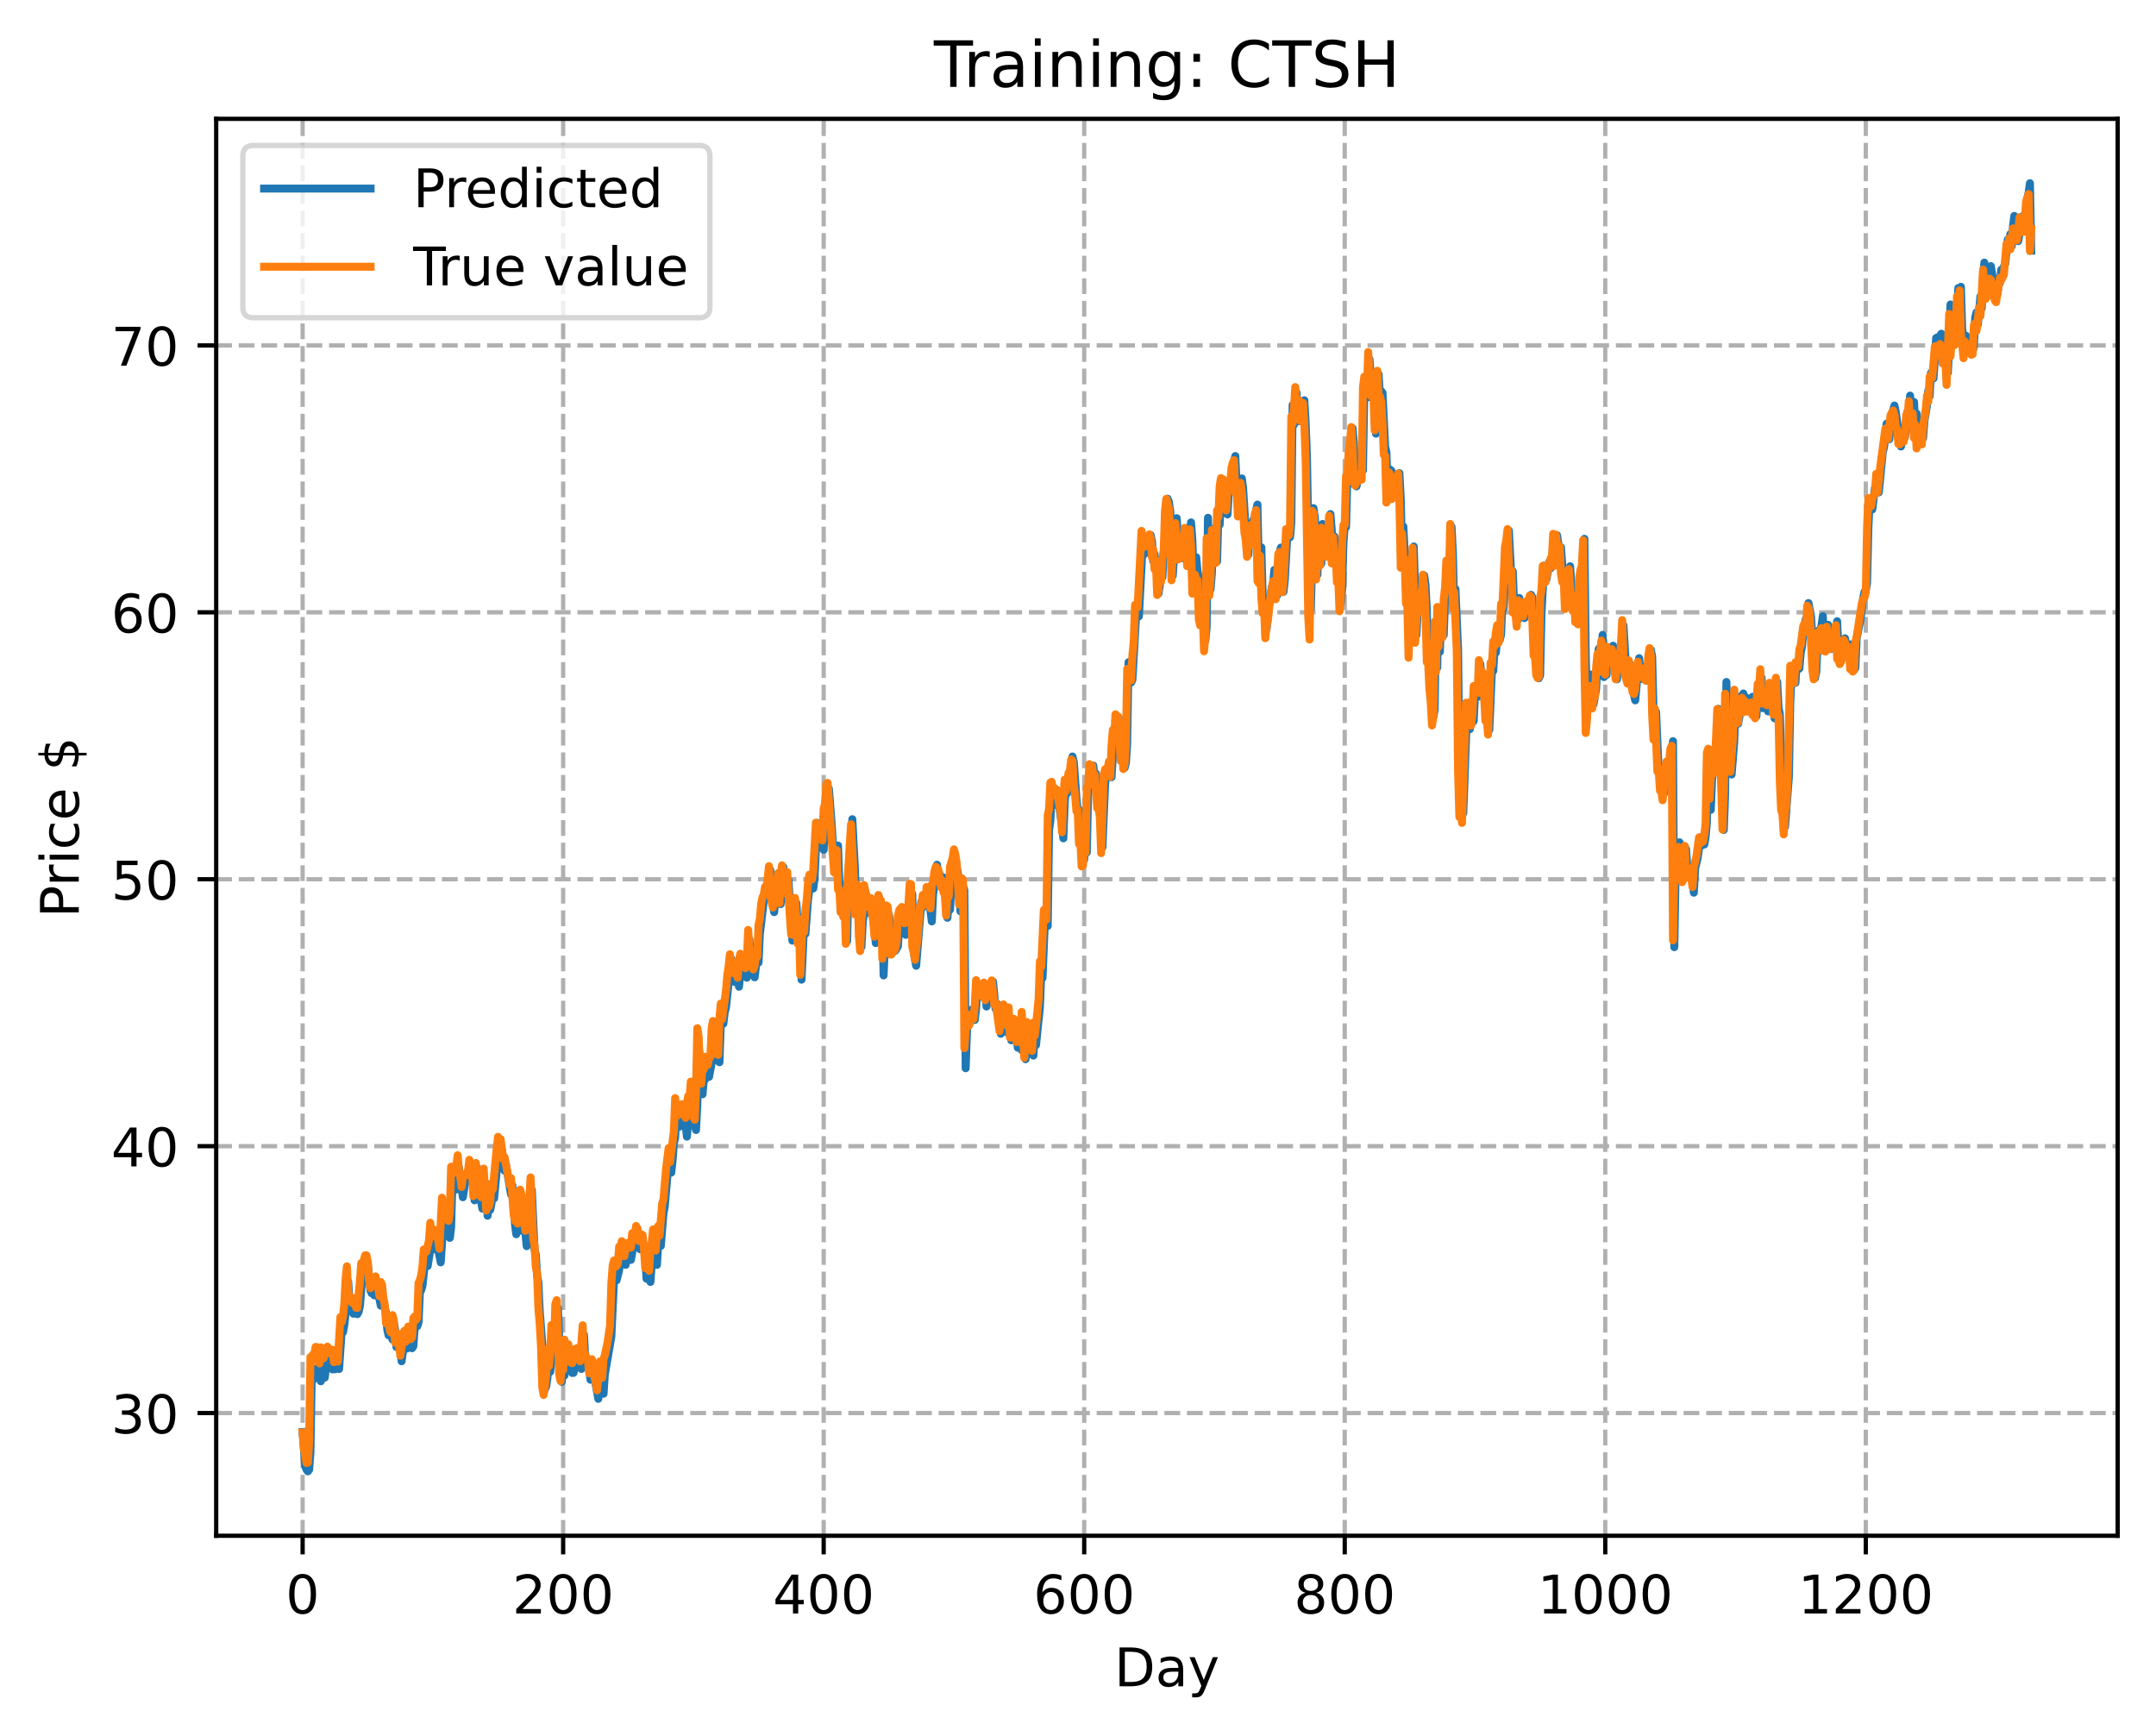 <?xml version="1.0" encoding="utf-8" standalone="no"?>
<!DOCTYPE svg PUBLIC "-//W3C//DTD SVG 1.1//EN"
  "http://www.w3.org/Graphics/SVG/1.1/DTD/svg11.dtd">
<!-- Created with matplotlib (https://matplotlib.org/) -->
<svg height="325.986pt" version="1.1" viewBox="0 0 404.923 325.986" width="404.923pt" xmlns="http://www.w3.org/2000/svg" xmlns:xlink="http://www.w3.org/1999/xlink">
 <defs>
  <style type="text/css">
*{stroke-linecap:butt;stroke-linejoin:round;}
  </style>
 </defs>
 <g id="figure_1">
  <g id="patch_1">
   <path d="M 0 325.986 
L 404.923 325.986 
L 404.923 0 
L 0 0 
z
" style="fill:#ffffff;"/>
  </g>
  <g id="axes_1">
   <g id="patch_2">
    <path d="M 40.603 288.43 
L 397.723 288.43 
L 397.723 22.318 
L 40.603 22.318 
z
" style="fill:#ffffff;"/>
   </g>
   <g id="matplotlib.axis_1">
    <g id="xtick_1">
     <g id="line2d_1">
      <path clip-path="url(#pe147e57691)" d="M 56.836 288.43 
L 56.836 22.318 
" style="fill:none;stroke:#b0b0b0;stroke-dasharray:2.96,1.28;stroke-dashoffset:0;stroke-width:0.8;"/>
     </g>
     <g id="line2d_2">
      <defs>
       <path d="M 0 0 
L 0 3.5 
" id="m31450ec33a" style="stroke:#000000;stroke-width:0.8;"/>
      </defs>
      <g>
       <use style="stroke:#000000;stroke-width:0.8;" x="56.836" xlink:href="#m31450ec33a" y="288.43"/>
      </g>
     </g>
     <g id="text_1">
      <!-- 0 -->
      <defs>
       <path d="M 31.781 66.406 
Q 24.172 66.406 20.328 58.906 
Q 16.5 51.422 16.5 36.375 
Q 16.5 21.391 20.328 13.891 
Q 24.172 6.391 31.781 6.391 
Q 39.453 6.391 43.281 13.891 
Q 47.125 21.391 47.125 36.375 
Q 47.125 51.422 43.281 58.906 
Q 39.453 66.406 31.781 66.406 
z
M 31.781 74.219 
Q 44.047 74.219 50.516 64.516 
Q 56.984 54.828 56.984 36.375 
Q 56.984 17.969 50.516 8.266 
Q 44.047 -1.422 31.781 -1.422 
Q 19.531 -1.422 13.062 8.266 
Q 6.594 17.969 6.594 36.375 
Q 6.594 54.828 13.062 64.516 
Q 19.531 74.219 31.781 74.219 
z
" id="DejaVuSans-48"/>
      </defs>
      <g transform="translate(53.655 303.029)scale(0.1 -0.1)">
       <use xlink:href="#DejaVuSans-48"/>
      </g>
     </g>
    </g>
    <g id="xtick_2">
     <g id="line2d_3">
      <path clip-path="url(#pe147e57691)" d="M 105.766 288.43 
L 105.766 22.318 
" style="fill:none;stroke:#b0b0b0;stroke-dasharray:2.96,1.28;stroke-dashoffset:0;stroke-width:0.8;"/>
     </g>
     <g id="line2d_4">
      <g>
       <use style="stroke:#000000;stroke-width:0.8;" x="105.766" xlink:href="#m31450ec33a" y="288.43"/>
      </g>
     </g>
     <g id="text_2">
      <!-- 200 -->
      <defs>
       <path d="M 19.188 8.297 
L 53.609 8.297 
L 53.609 0 
L 7.328 0 
L 7.328 8.297 
Q 12.938 14.109 22.625 23.891 
Q 32.328 33.688 34.812 36.531 
Q 39.547 41.844 41.422 45.531 
Q 43.312 49.219 43.312 52.781 
Q 43.312 58.594 39.234 62.25 
Q 35.156 65.922 28.609 65.922 
Q 23.969 65.922 18.812 64.312 
Q 13.672 62.703 7.812 59.422 
L 7.812 69.391 
Q 13.766 71.781 18.938 73 
Q 24.125 74.219 28.422 74.219 
Q 39.75 74.219 46.484 68.547 
Q 53.219 62.891 53.219 53.422 
Q 53.219 48.922 51.531 44.891 
Q 49.859 40.875 45.406 35.406 
Q 44.188 33.984 37.641 27.219 
Q 31.109 20.453 19.188 8.297 
z
" id="DejaVuSans-50"/>
      </defs>
      <g transform="translate(96.223 303.029)scale(0.1 -0.1)">
       <use xlink:href="#DejaVuSans-50"/>
       <use x="63.623" xlink:href="#DejaVuSans-48"/>
       <use x="127.246" xlink:href="#DejaVuSans-48"/>
      </g>
     </g>
    </g>
    <g id="xtick_3">
     <g id="line2d_5">
      <path clip-path="url(#pe147e57691)" d="M 154.697 288.43 
L 154.697 22.318 
" style="fill:none;stroke:#b0b0b0;stroke-dasharray:2.96,1.28;stroke-dashoffset:0;stroke-width:0.8;"/>
     </g>
     <g id="line2d_6">
      <g>
       <use style="stroke:#000000;stroke-width:0.8;" x="154.697" xlink:href="#m31450ec33a" y="288.43"/>
      </g>
     </g>
     <g id="text_3">
      <!-- 400 -->
      <defs>
       <path d="M 37.797 64.312 
L 12.891 25.391 
L 37.797 25.391 
z
M 35.203 72.906 
L 47.609 72.906 
L 47.609 25.391 
L 58.016 25.391 
L 58.016 17.188 
L 47.609 17.188 
L 47.609 0 
L 37.797 0 
L 37.797 17.188 
L 4.891 17.188 
L 4.891 26.703 
z
" id="DejaVuSans-52"/>
      </defs>
      <g transform="translate(145.153 303.029)scale(0.1 -0.1)">
       <use xlink:href="#DejaVuSans-52"/>
       <use x="63.623" xlink:href="#DejaVuSans-48"/>
       <use x="127.246" xlink:href="#DejaVuSans-48"/>
      </g>
     </g>
    </g>
    <g id="xtick_4">
     <g id="line2d_7">
      <path clip-path="url(#pe147e57691)" d="M 203.628 288.43 
L 203.628 22.318 
" style="fill:none;stroke:#b0b0b0;stroke-dasharray:2.96,1.28;stroke-dashoffset:0;stroke-width:0.8;"/>
     </g>
     <g id="line2d_8">
      <g>
       <use style="stroke:#000000;stroke-width:0.8;" x="203.628" xlink:href="#m31450ec33a" y="288.43"/>
      </g>
     </g>
     <g id="text_4">
      <!-- 600 -->
      <defs>
       <path d="M 33.016 40.375 
Q 26.375 40.375 22.484 35.828 
Q 18.609 31.297 18.609 23.391 
Q 18.609 15.531 22.484 10.953 
Q 26.375 6.391 33.016 6.391 
Q 39.656 6.391 43.531 10.953 
Q 47.406 15.531 47.406 23.391 
Q 47.406 31.297 43.531 35.828 
Q 39.656 40.375 33.016 40.375 
z
M 52.594 71.297 
L 52.594 62.312 
Q 48.875 64.062 45.094 64.984 
Q 41.312 65.922 37.594 65.922 
Q 27.828 65.922 22.672 59.328 
Q 17.531 52.734 16.797 39.406 
Q 19.672 43.656 24.016 45.922 
Q 28.375 48.188 33.594 48.188 
Q 44.578 48.188 50.953 41.516 
Q 57.328 34.859 57.328 23.391 
Q 57.328 12.156 50.688 5.359 
Q 44.047 -1.422 33.016 -1.422 
Q 20.359 -1.422 13.672 8.266 
Q 6.984 17.969 6.984 36.375 
Q 6.984 53.656 15.188 63.938 
Q 23.391 74.219 37.203 74.219 
Q 40.922 74.219 44.703 73.484 
Q 48.484 72.75 52.594 71.297 
z
" id="DejaVuSans-54"/>
      </defs>
      <g transform="translate(194.084 303.029)scale(0.1 -0.1)">
       <use xlink:href="#DejaVuSans-54"/>
       <use x="63.623" xlink:href="#DejaVuSans-48"/>
       <use x="127.246" xlink:href="#DejaVuSans-48"/>
      </g>
     </g>
    </g>
    <g id="xtick_5">
     <g id="line2d_9">
      <path clip-path="url(#pe147e57691)" d="M 252.558 288.43 
L 252.558 22.318 
" style="fill:none;stroke:#b0b0b0;stroke-dasharray:2.96,1.28;stroke-dashoffset:0;stroke-width:0.8;"/>
     </g>
     <g id="line2d_10">
      <g>
       <use style="stroke:#000000;stroke-width:0.8;" x="252.558" xlink:href="#m31450ec33a" y="288.43"/>
      </g>
     </g>
     <g id="text_5">
      <!-- 800 -->
      <defs>
       <path d="M 31.781 34.625 
Q 24.75 34.625 20.719 30.859 
Q 16.703 27.094 16.703 20.516 
Q 16.703 13.922 20.719 10.156 
Q 24.75 6.391 31.781 6.391 
Q 38.812 6.391 42.859 10.172 
Q 46.922 13.969 46.922 20.516 
Q 46.922 27.094 42.891 30.859 
Q 38.875 34.625 31.781 34.625 
z
M 21.922 38.812 
Q 15.578 40.375 12.031 44.719 
Q 8.5 49.078 8.5 55.328 
Q 8.5 64.062 14.719 69.141 
Q 20.953 74.219 31.781 74.219 
Q 42.672 74.219 48.875 69.141 
Q 55.078 64.062 55.078 55.328 
Q 55.078 49.078 51.531 44.719 
Q 48 40.375 41.703 38.812 
Q 48.828 37.156 52.797 32.312 
Q 56.781 27.484 56.781 20.516 
Q 56.781 9.906 50.312 4.234 
Q 43.844 -1.422 31.781 -1.422 
Q 19.734 -1.422 13.25 4.234 
Q 6.781 9.906 6.781 20.516 
Q 6.781 27.484 10.781 32.312 
Q 14.797 37.156 21.922 38.812 
z
M 18.312 54.391 
Q 18.312 48.734 21.844 45.562 
Q 25.391 42.391 31.781 42.391 
Q 38.141 42.391 41.719 45.562 
Q 45.312 48.734 45.312 54.391 
Q 45.312 60.062 41.719 63.234 
Q 38.141 66.406 31.781 66.406 
Q 25.391 66.406 21.844 63.234 
Q 18.312 60.062 18.312 54.391 
z
" id="DejaVuSans-56"/>
      </defs>
      <g transform="translate(243.015 303.029)scale(0.1 -0.1)">
       <use xlink:href="#DejaVuSans-56"/>
       <use x="63.623" xlink:href="#DejaVuSans-48"/>
       <use x="127.246" xlink:href="#DejaVuSans-48"/>
      </g>
     </g>
    </g>
    <g id="xtick_6">
     <g id="line2d_11">
      <path clip-path="url(#pe147e57691)" d="M 301.489 288.43 
L 301.489 22.318 
" style="fill:none;stroke:#b0b0b0;stroke-dasharray:2.96,1.28;stroke-dashoffset:0;stroke-width:0.8;"/>
     </g>
     <g id="line2d_12">
      <g>
       <use style="stroke:#000000;stroke-width:0.8;" x="301.489" xlink:href="#m31450ec33a" y="288.43"/>
      </g>
     </g>
     <g id="text_6">
      <!-- 1000 -->
      <defs>
       <path d="M 12.406 8.297 
L 28.516 8.297 
L 28.516 63.922 
L 10.984 60.406 
L 10.984 69.391 
L 28.422 72.906 
L 38.281 72.906 
L 38.281 8.297 
L 54.391 8.297 
L 54.391 0 
L 12.406 0 
z
" id="DejaVuSans-49"/>
      </defs>
      <g transform="translate(288.764 303.029)scale(0.1 -0.1)">
       <use xlink:href="#DejaVuSans-49"/>
       <use x="63.623" xlink:href="#DejaVuSans-48"/>
       <use x="127.246" xlink:href="#DejaVuSans-48"/>
       <use x="190.869" xlink:href="#DejaVuSans-48"/>
      </g>
     </g>
    </g>
    <g id="xtick_7">
     <g id="line2d_13">
      <path clip-path="url(#pe147e57691)" d="M 350.419 288.43 
L 350.419 22.318 
" style="fill:none;stroke:#b0b0b0;stroke-dasharray:2.96,1.28;stroke-dashoffset:0;stroke-width:0.8;"/>
     </g>
     <g id="line2d_14">
      <g>
       <use style="stroke:#000000;stroke-width:0.8;" x="350.419" xlink:href="#m31450ec33a" y="288.43"/>
      </g>
     </g>
     <g id="text_7">
      <!-- 1200 -->
      <g transform="translate(337.694 303.029)scale(0.1 -0.1)">
       <use xlink:href="#DejaVuSans-49"/>
       <use x="63.623" xlink:href="#DejaVuSans-50"/>
       <use x="127.246" xlink:href="#DejaVuSans-48"/>
       <use x="190.869" xlink:href="#DejaVuSans-48"/>
      </g>
     </g>
    </g>
    <g id="text_8">
     <!-- Day -->
     <defs>
      <path d="M 19.672 64.797 
L 19.672 8.109 
L 31.594 8.109 
Q 46.688 8.109 53.688 14.938 
Q 60.688 21.781 60.688 36.531 
Q 60.688 51.172 53.688 57.984 
Q 46.688 64.797 31.594 64.797 
z
M 9.812 72.906 
L 30.078 72.906 
Q 51.266 72.906 61.172 64.094 
Q 71.094 55.281 71.094 36.531 
Q 71.094 17.672 61.125 8.828 
Q 51.172 0 30.078 0 
L 9.812 0 
z
" id="DejaVuSans-68"/>
      <path d="M 34.281 27.484 
Q 23.391 27.484 19.188 25 
Q 14.984 22.516 14.984 16.5 
Q 14.984 11.719 18.141 8.906 
Q 21.297 6.109 26.703 6.109 
Q 34.188 6.109 38.703 11.406 
Q 43.219 16.703 43.219 25.484 
L 43.219 27.484 
z
M 52.203 31.203 
L 52.203 0 
L 43.219 0 
L 43.219 8.297 
Q 40.141 3.328 35.547 0.953 
Q 30.953 -1.422 24.312 -1.422 
Q 15.922 -1.422 10.953 3.297 
Q 6 8.016 6 15.922 
Q 6 25.141 12.172 29.828 
Q 18.359 34.516 30.609 34.516 
L 43.219 34.516 
L 43.219 35.406 
Q 43.219 41.609 39.141 45 
Q 35.062 48.391 27.688 48.391 
Q 23 48.391 18.547 47.266 
Q 14.109 46.141 10.016 43.891 
L 10.016 52.203 
Q 14.938 54.109 19.578 55.047 
Q 24.219 56 28.609 56 
Q 40.484 56 46.344 49.844 
Q 52.203 43.703 52.203 31.203 
z
" id="DejaVuSans-97"/>
      <path d="M 32.172 -5.078 
Q 28.375 -14.844 24.75 -17.812 
Q 21.141 -20.797 15.094 -20.797 
L 7.906 -20.797 
L 7.906 -13.281 
L 13.188 -13.281 
Q 16.891 -13.281 18.938 -11.516 
Q 21 -9.766 23.484 -3.219 
L 25.094 0.875 
L 2.984 54.688 
L 12.5 54.688 
L 29.594 11.922 
L 46.688 54.688 
L 56.203 54.688 
z
" id="DejaVuSans-121"/>
     </defs>
     <g transform="translate(209.29 316.707)scale(0.1 -0.1)">
      <use xlink:href="#DejaVuSans-68"/>
      <use x="77.002" xlink:href="#DejaVuSans-97"/>
      <use x="138.281" xlink:href="#DejaVuSans-121"/>
     </g>
    </g>
   </g>
   <g id="matplotlib.axis_2">
    <g id="ytick_1">
     <g id="line2d_15">
      <path clip-path="url(#pe147e57691)" d="M 40.603 265.395 
L 397.723 265.395 
" style="fill:none;stroke:#b0b0b0;stroke-dasharray:2.96,1.28;stroke-dashoffset:0;stroke-width:0.8;"/>
     </g>
     <g id="line2d_16">
      <defs>
       <path d="M 0 0 
L -3.5 0 
" id="m40e1a36984" style="stroke:#000000;stroke-width:0.8;"/>
      </defs>
      <g>
       <use style="stroke:#000000;stroke-width:0.8;" x="40.603" xlink:href="#m40e1a36984" y="265.395"/>
      </g>
     </g>
     <g id="text_9">
      <!-- 30 -->
      <defs>
       <path d="M 40.578 39.312 
Q 47.656 37.797 51.625 33 
Q 55.609 28.219 55.609 21.188 
Q 55.609 10.406 48.188 4.484 
Q 40.766 -1.422 27.094 -1.422 
Q 22.516 -1.422 17.656 -0.516 
Q 12.797 0.391 7.625 2.203 
L 7.625 11.719 
Q 11.719 9.328 16.594 8.109 
Q 21.484 6.891 26.812 6.891 
Q 36.078 6.891 40.938 10.547 
Q 45.797 14.203 45.797 21.188 
Q 45.797 27.641 41.281 31.266 
Q 36.766 34.906 28.719 34.906 
L 20.219 34.906 
L 20.219 43.016 
L 29.109 43.016 
Q 36.375 43.016 40.234 45.922 
Q 44.094 48.828 44.094 54.297 
Q 44.094 59.906 40.109 62.906 
Q 36.141 65.922 28.719 65.922 
Q 24.656 65.922 20.016 65.031 
Q 15.375 64.156 9.812 62.312 
L 9.812 71.094 
Q 15.438 72.656 20.344 73.438 
Q 25.25 74.219 29.594 74.219 
Q 40.828 74.219 47.359 69.109 
Q 53.906 64.016 53.906 55.328 
Q 53.906 49.266 50.438 45.094 
Q 46.969 40.922 40.578 39.312 
z
" id="DejaVuSans-51"/>
      </defs>
      <g transform="translate(20.878 269.194)scale(0.1 -0.1)">
       <use xlink:href="#DejaVuSans-51"/>
       <use x="63.623" xlink:href="#DejaVuSans-48"/>
      </g>
     </g>
    </g>
    <g id="ytick_2">
     <g id="line2d_17">
      <path clip-path="url(#pe147e57691)" d="M 40.603 215.264 
L 397.723 215.264 
" style="fill:none;stroke:#b0b0b0;stroke-dasharray:2.96,1.28;stroke-dashoffset:0;stroke-width:0.8;"/>
     </g>
     <g id="line2d_18">
      <g>
       <use style="stroke:#000000;stroke-width:0.8;" x="40.603" xlink:href="#m40e1a36984" y="215.264"/>
      </g>
     </g>
     <g id="text_10">
      <!-- 40 -->
      <g transform="translate(20.878 219.064)scale(0.1 -0.1)">
       <use xlink:href="#DejaVuSans-52"/>
       <use x="63.623" xlink:href="#DejaVuSans-48"/>
      </g>
     </g>
    </g>
    <g id="ytick_3">
     <g id="line2d_19">
      <path clip-path="url(#pe147e57691)" d="M 40.603 165.134 
L 397.723 165.134 
" style="fill:none;stroke:#b0b0b0;stroke-dasharray:2.96,1.28;stroke-dashoffset:0;stroke-width:0.8;"/>
     </g>
     <g id="line2d_20">
      <g>
       <use style="stroke:#000000;stroke-width:0.8;" x="40.603" xlink:href="#m40e1a36984" y="165.134"/>
      </g>
     </g>
     <g id="text_11">
      <!-- 50 -->
      <defs>
       <path d="M 10.797 72.906 
L 49.516 72.906 
L 49.516 64.594 
L 19.828 64.594 
L 19.828 46.734 
Q 21.969 47.469 24.109 47.828 
Q 26.266 48.188 28.422 48.188 
Q 40.625 48.188 47.75 41.5 
Q 54.891 34.812 54.891 23.391 
Q 54.891 11.625 47.562 5.094 
Q 40.234 -1.422 26.906 -1.422 
Q 22.312 -1.422 17.547 -0.641 
Q 12.797 0.141 7.719 1.703 
L 7.719 11.625 
Q 12.109 9.234 16.797 8.062 
Q 21.484 6.891 26.703 6.891 
Q 35.156 6.891 40.078 11.328 
Q 45.016 15.766 45.016 23.391 
Q 45.016 31 40.078 35.438 
Q 35.156 39.891 26.703 39.891 
Q 22.75 39.891 18.812 39.016 
Q 14.891 38.141 10.797 36.281 
z
" id="DejaVuSans-53"/>
      </defs>
      <g transform="translate(20.878 168.933)scale(0.1 -0.1)">
       <use xlink:href="#DejaVuSans-53"/>
       <use x="63.623" xlink:href="#DejaVuSans-48"/>
      </g>
     </g>
    </g>
    <g id="ytick_4">
     <g id="line2d_21">
      <path clip-path="url(#pe147e57691)" d="M 40.603 115.003 
L 397.723 115.003 
" style="fill:none;stroke:#b0b0b0;stroke-dasharray:2.96,1.28;stroke-dashoffset:0;stroke-width:0.8;"/>
     </g>
     <g id="line2d_22">
      <g>
       <use style="stroke:#000000;stroke-width:0.8;" x="40.603" xlink:href="#m40e1a36984" y="115.003"/>
      </g>
     </g>
     <g id="text_12">
      <!-- 60 -->
      <g transform="translate(20.878 118.802)scale(0.1 -0.1)">
       <use xlink:href="#DejaVuSans-54"/>
       <use x="63.623" xlink:href="#DejaVuSans-48"/>
      </g>
     </g>
    </g>
    <g id="ytick_5">
     <g id="line2d_23">
      <path clip-path="url(#pe147e57691)" d="M 40.603 64.872 
L 397.723 64.872 
" style="fill:none;stroke:#b0b0b0;stroke-dasharray:2.96,1.28;stroke-dashoffset:0;stroke-width:0.8;"/>
     </g>
     <g id="line2d_24">
      <g>
       <use style="stroke:#000000;stroke-width:0.8;" x="40.603" xlink:href="#m40e1a36984" y="64.872"/>
      </g>
     </g>
     <g id="text_13">
      <!-- 70 -->
      <defs>
       <path d="M 8.203 72.906 
L 55.078 72.906 
L 55.078 68.703 
L 28.609 0 
L 18.312 0 
L 43.219 64.594 
L 8.203 64.594 
z
" id="DejaVuSans-55"/>
      </defs>
      <g transform="translate(20.878 68.671)scale(0.1 -0.1)">
       <use xlink:href="#DejaVuSans-55"/>
       <use x="63.623" xlink:href="#DejaVuSans-48"/>
      </g>
     </g>
    </g>
    <g id="text_14">
     <!-- Price $ -->
     <defs>
      <path d="M 19.672 64.797 
L 19.672 37.406 
L 32.078 37.406 
Q 38.969 37.406 42.719 40.969 
Q 46.484 44.531 46.484 51.125 
Q 46.484 57.672 42.719 61.234 
Q 38.969 64.797 32.078 64.797 
z
M 9.812 72.906 
L 32.078 72.906 
Q 44.344 72.906 50.609 67.359 
Q 56.891 61.812 56.891 51.125 
Q 56.891 40.328 50.609 34.812 
Q 44.344 29.297 32.078 29.297 
L 19.672 29.297 
L 19.672 0 
L 9.812 0 
z
" id="DejaVuSans-80"/>
      <path d="M 41.109 46.297 
Q 39.594 47.172 37.812 47.578 
Q 36.031 48 33.891 48 
Q 26.266 48 22.188 43.047 
Q 18.109 38.094 18.109 28.812 
L 18.109 0 
L 9.078 0 
L 9.078 54.688 
L 18.109 54.688 
L 18.109 46.188 
Q 20.953 51.172 25.484 53.578 
Q 30.031 56 36.531 56 
Q 37.453 56 38.578 55.875 
Q 39.703 55.766 41.062 55.516 
z
" id="DejaVuSans-114"/>
      <path d="M 9.422 54.688 
L 18.406 54.688 
L 18.406 0 
L 9.422 0 
z
M 9.422 75.984 
L 18.406 75.984 
L 18.406 64.594 
L 9.422 64.594 
z
" id="DejaVuSans-105"/>
      <path d="M 48.781 52.594 
L 48.781 44.188 
Q 44.969 46.297 41.141 47.344 
Q 37.312 48.391 33.406 48.391 
Q 24.656 48.391 19.812 42.844 
Q 14.984 37.312 14.984 27.297 
Q 14.984 17.281 19.812 11.734 
Q 24.656 6.203 33.406 6.203 
Q 37.312 6.203 41.141 7.25 
Q 44.969 8.297 48.781 10.406 
L 48.781 2.094 
Q 45.016 0.344 40.984 -0.531 
Q 36.969 -1.422 32.422 -1.422 
Q 20.062 -1.422 12.781 6.344 
Q 5.516 14.109 5.516 27.297 
Q 5.516 40.672 12.859 48.328 
Q 20.219 56 33.016 56 
Q 37.156 56 41.109 55.141 
Q 45.062 54.297 48.781 52.594 
z
" id="DejaVuSans-99"/>
      <path d="M 56.203 29.594 
L 56.203 25.203 
L 14.891 25.203 
Q 15.484 15.922 20.484 11.062 
Q 25.484 6.203 34.422 6.203 
Q 39.594 6.203 44.453 7.469 
Q 49.312 8.734 54.109 11.281 
L 54.109 2.781 
Q 49.266 0.734 44.188 -0.344 
Q 39.109 -1.422 33.891 -1.422 
Q 20.797 -1.422 13.156 6.188 
Q 5.516 13.812 5.516 26.812 
Q 5.516 40.234 12.766 48.109 
Q 20.016 56 32.328 56 
Q 43.359 56 49.781 48.891 
Q 56.203 41.797 56.203 29.594 
z
M 47.219 32.234 
Q 47.125 39.594 43.094 43.984 
Q 39.062 48.391 32.422 48.391 
Q 24.906 48.391 20.391 44.141 
Q 15.875 39.891 15.188 32.172 
z
" id="DejaVuSans-101"/>
      <path id="DejaVuSans-32"/>
      <path d="M 33.797 -14.703 
L 28.906 -14.703 
L 28.859 0 
Q 23.734 0.094 18.609 1.188 
Q 13.484 2.297 8.297 4.5 
L 8.297 13.281 
Q 13.281 10.156 18.375 8.562 
Q 23.484 6.984 28.906 6.938 
L 28.906 29.203 
Q 18.109 30.953 13.203 35.156 
Q 8.297 39.359 8.297 46.688 
Q 8.297 54.641 13.625 59.219 
Q 18.953 63.812 28.906 64.5 
L 28.906 75.984 
L 33.797 75.984 
L 33.797 64.656 
Q 38.328 64.453 42.578 63.688 
Q 46.828 62.938 50.875 61.625 
L 50.875 53.078 
Q 46.828 55.125 42.547 56.25 
Q 38.281 57.375 33.797 57.562 
L 33.797 36.719 
Q 44.875 35.016 50.094 30.609 
Q 55.328 26.219 55.328 18.609 
Q 55.328 10.359 49.781 5.594 
Q 44.234 0.828 33.797 0.094 
z
M 28.906 37.594 
L 28.906 57.625 
Q 23.25 56.984 20.266 54.391 
Q 17.281 51.812 17.281 47.516 
Q 17.281 43.312 20.031 40.969 
Q 22.797 38.625 28.906 37.594 
z
M 33.797 28.219 
L 33.797 7.078 
Q 39.984 7.906 43.141 10.594 
Q 46.297 13.281 46.297 17.672 
Q 46.297 21.969 43.281 24.5 
Q 40.281 27.047 33.797 28.219 
z
" id="DejaVuSans-36"/>
     </defs>
     <g transform="translate(14.798 172.342)rotate(-90)scale(0.1 -0.1)">
      <use xlink:href="#DejaVuSans-80"/>
      <use x="58.553" xlink:href="#DejaVuSans-114"/>
      <use x="99.666" xlink:href="#DejaVuSans-105"/>
      <use x="127.449" xlink:href="#DejaVuSans-99"/>
      <use x="182.43" xlink:href="#DejaVuSans-101"/>
      <use x="243.953" xlink:href="#DejaVuSans-32"/>
      <use x="275.74" xlink:href="#DejaVuSans-36"/>
     </g>
    </g>
   </g>
   <g id="line2d_25">
    <path clip-path="url(#pe147e57691)" d="M 56.836 268.953 
L 57.325 275.377 
L 57.57 276.028 
L 57.814 276.334 
L 58.059 276.03 
L 58.304 272.828 
L 58.548 258.281 
L 58.793 259.179 
L 59.282 258.005 
L 59.527 256.981 
L 59.772 257.448 
L 60.261 259.418 
L 60.506 256.712 
L 60.75 257.424 
L 60.995 258.733 
L 61.24 256.662 
L 61.729 254.974 
L 61.974 255.661 
L 62.218 256.75 
L 62.463 257.196 
L 62.708 255.434 
L 62.952 257.171 
L 63.197 255.61 
L 63.686 257.116 
L 64.175 249.869 
L 64.42 250.218 
L 64.665 248.83 
L 64.909 246.721 
L 65.399 240.755 
L 65.643 244.321 
L 65.888 245.53 
L 66.133 245.818 
L 66.377 246.735 
L 66.622 245.033 
L 67.111 246.817 
L 67.356 246.393 
L 67.601 245.262 
L 68.09 239.171 
L 68.335 239.805 
L 68.824 237.092 
L 69.069 237.326 
L 69.558 242.312 
L 69.802 242.89 
L 70.047 241.752 
L 70.292 243.277 
L 70.536 242.352 
L 70.781 240.683 
L 71.026 243.307 
L 71.27 244.017 
L 71.515 245.222 
L 71.76 242.966 
L 72.494 246.609 
L 72.738 249.738 
L 72.983 250.782 
L 73.228 248.646 
L 73.472 250.678 
L 73.717 251.589 
L 73.962 248.375 
L 74.206 249.691 
L 74.451 252.984 
L 74.696 250.955 
L 74.94 252.15 
L 75.429 255.662 
L 76.163 250.133 
L 76.408 253.284 
L 76.653 252.247 
L 76.897 250.524 
L 77.142 252.299 
L 77.387 253.216 
L 77.631 252.845 
L 77.876 249.531 
L 78.121 248.541 
L 78.365 249.085 
L 78.61 248.365 
L 78.855 242.841 
L 79.099 242.313 
L 79.344 241.496 
L 79.833 236.963 
L 80.323 237.777 
L 80.812 234.685 
L 81.056 232.146 
L 81.301 234.234 
L 81.546 233.88 
L 81.79 233.8 
L 82.035 234.793 
L 82.28 234.518 
L 82.769 237.087 
L 83.014 233.538 
L 83.258 227.826 
L 83.503 229.835 
L 83.748 230.659 
L 83.992 229.805 
L 84.237 232.018 
L 84.482 232.488 
L 84.726 230.498 
L 84.971 221.874 
L 85.216 220.904 
L 85.46 222.709 
L 85.705 223.399 
L 86.194 219.262 
L 86.439 222.193 
L 86.684 222.998 
L 86.928 224.857 
L 87.417 221.767 
L 87.662 221.113 
L 87.907 221.014 
L 88.151 220.538 
L 88.396 218.755 
L 88.641 222.002 
L 88.885 220.884 
L 89.13 225.435 
L 89.375 221.032 
L 89.619 219.295 
L 90.109 224.37 
L 90.598 227.005 
L 90.843 225.329 
L 91.087 222.007 
L 91.577 228.33 
L 91.821 225.688 
L 92.066 227.23 
L 92.311 226.016 
L 92.555 223.465 
L 92.8 225.073 
L 93.534 217.297 
L 93.778 214.625 
L 94.023 215.897 
L 94.268 216.024 
L 94.757 219.873 
L 95.002 218.617 
L 95.98 224.361 
L 96.225 222.621 
L 96.714 229.906 
L 96.959 231.808 
L 97.204 230.316 
L 97.448 231.234 
L 97.693 226.324 
L 97.938 225.122 
L 98.182 226.065 
L 98.427 229.825 
L 98.672 231.489 
L 98.916 234.046 
L 99.161 231.443 
L 99.405 231.601 
L 99.895 223.526 
L 100.384 234.634 
L 100.629 235.6 
L 100.873 239.602 
L 101.118 240.805 
L 101.363 246.172 
L 101.852 252.465 
L 102.097 259.854 
L 102.341 260.975 
L 102.586 260.35 
L 102.831 258.681 
L 103.075 254.947 
L 103.32 257.655 
L 103.565 255.776 
L 103.809 250.753 
L 104.299 254.393 
L 104.543 247.536 
L 104.788 245.71 
L 105.277 257.449 
L 105.522 259.525 
L 105.766 255.987 
L 106.011 258.341 
L 106.256 253.861 
L 106.5 255.78 
L 106.745 255.371 
L 106.99 253.802 
L 107.234 256.486 
L 107.479 257.865 
L 107.724 257.835 
L 108.213 254.889 
L 108.458 255.785 
L 108.702 254.98 
L 108.947 255.494 
L 109.192 257.111 
L 109.681 250.69 
L 109.926 255.311 
L 110.17 255.112 
L 110.66 257.202 
L 110.904 259.139 
L 111.393 255.956 
L 111.638 257.586 
L 111.883 260.023 
L 112.372 262.72 
L 112.861 257.36 
L 113.351 261.766 
L 113.595 258.135 
L 114.819 251.029 
L 115.308 240.666 
L 115.553 238.896 
L 115.797 240.468 
L 116.287 238.538 
L 116.531 235.579 
L 116.776 236.864 
L 117.02 233.866 
L 117.51 237.553 
L 117.754 235.593 
L 117.999 235.035 
L 118.244 236.092 
L 118.488 236.622 
L 118.733 235.31 
L 118.978 232.665 
L 119.222 232.381 
L 119.467 233.559 
L 119.712 230.767 
L 120.201 234.618 
L 120.446 233.469 
L 120.69 233.111 
L 120.935 233.883 
L 121.18 236.091 
L 121.424 240.163 
L 121.669 238.692 
L 121.914 239.034 
L 122.158 240.768 
L 122.403 237.396 
L 122.648 236.044 
L 122.892 233.478 
L 123.137 234.616 
L 123.381 237.567 
L 123.626 233.444 
L 123.871 232.061 
L 124.115 233.994 
L 124.605 227.894 
L 124.849 226.612 
L 125.339 220.951 
L 125.828 217.161 
L 126.073 220.226 
L 126.317 217.988 
L 126.562 214.676 
L 126.807 213.657 
L 127.051 208.316 
L 127.296 210.799 
L 127.541 211.644 
L 127.785 210.868 
L 128.03 209.307 
L 128.275 208.811 
L 128.764 211.134 
L 129.008 213.478 
L 129.498 207.432 
L 129.742 208.447 
L 129.987 205.58 
L 130.232 207.555 
L 130.476 211.262 
L 130.721 212.229 
L 130.966 207.471 
L 131.21 196.797 
L 131.455 198.588 
L 131.944 205.515 
L 132.189 202.765 
L 132.434 202.74 
L 132.678 200.097 
L 132.923 200.771 
L 133.168 202.25 
L 133.657 199.682 
L 133.902 195.058 
L 134.146 193.097 
L 134.391 197.532 
L 134.636 199.152 
L 134.88 197.761 
L 135.125 199.501 
L 135.369 192.193 
L 135.614 189.416 
L 135.859 192.249 
L 136.103 190.206 
L 136.348 189.221 
L 137.327 180.083 
L 137.571 182.175 
L 138.061 184.451 
L 138.305 182.456 
L 138.55 183.235 
L 138.795 185.321 
L 139.284 180.562 
L 139.773 183.259 
L 140.018 181.768 
L 140.263 183.624 
L 140.507 182.041 
L 140.752 176.446 
L 140.996 179.875 
L 141.241 180.083 
L 141.486 182.39 
L 141.73 183.551 
L 142.22 179.496 
L 142.464 180.786 
L 142.709 175.444 
L 143.443 169.277 
L 143.688 168.494 
L 143.932 166.977 
L 144.177 168.587 
L 144.666 163.42 
L 144.911 168.654 
L 145.4 171.314 
L 145.89 165.842 
L 146.134 167.37 
L 146.379 164.87 
L 146.624 169.812 
L 146.868 164.921 
L 147.113 162.836 
L 147.847 168.964 
L 148.091 165.327 
L 148.581 173.636 
L 148.825 176.66 
L 149.07 174.09 
L 149.315 176.222 
L 149.559 169.586 
L 150.049 177.017 
L 150.293 172.845 
L 150.538 183.994 
L 151.027 173.358 
L 151.272 175.378 
L 151.761 168.94 
L 152.251 165.288 
L 152.74 166.865 
L 152.984 164.931 
L 153.474 154.556 
L 153.718 157.613 
L 153.963 156.486 
L 154.208 158.065 
L 154.452 155.975 
L 154.697 159.606 
L 154.942 153.63 
L 155.186 152.011 
L 155.431 148.883 
L 155.676 148.145 
L 156.165 154.284 
L 156.654 162.171 
L 156.899 163.492 
L 157.144 159.707 
L 157.388 158.804 
L 157.633 165.686 
L 157.878 165.985 
L 158.122 169.673 
L 158.367 169.709 
L 158.612 172.247 
L 158.856 169.944 
L 159.101 176.766 
L 159.345 166.702 
L 160.079 153.856 
L 160.569 163.276 
L 160.813 170.863 
L 161.058 169.656 
L 161.303 166.699 
L 161.547 174.438 
L 161.792 177.858 
L 162.037 173.126 
L 162.281 171.489 
L 162.526 167.515 
L 162.771 168.429 
L 163.015 171.413 
L 163.26 170.28 
L 163.505 171.441 
L 163.749 169.113 
L 164.483 177.123 
L 164.728 176.783 
L 165.217 169.93 
L 165.462 171.171 
L 165.706 171.654 
L 165.951 183.198 
L 166.196 177.387 
L 166.44 178.011 
L 166.685 171.511 
L 166.93 171.692 
L 167.174 173.079 
L 167.419 178.99 
L 167.664 178.872 
L 167.908 177.055 
L 168.153 178.562 
L 168.642 177.728 
L 168.887 173.8 
L 169.132 172.136 
L 169.376 171.548 
L 169.621 171.396 
L 170.11 175.57 
L 170.355 174.038 
L 170.6 173.516 
L 170.844 171.515 
L 171.089 167.548 
L 171.333 167.881 
L 171.578 178.649 
L 172.067 181.383 
L 173.046 169.341 
L 173.291 170.447 
L 173.535 168.119 
L 174.025 169.797 
L 174.269 166.919 
L 175.003 173.057 
L 175.248 167.954 
L 175.493 166.281 
L 175.737 163.61 
L 175.982 162.405 
L 176.227 164.327 
L 176.471 164.149 
L 176.716 165.928 
L 176.96 166.669 
L 177.205 164.806 
L 177.45 167.561 
L 177.694 168.729 
L 177.939 172.37 
L 178.184 169.429 
L 178.428 170.854 
L 178.673 165.823 
L 179.162 162.924 
L 179.407 161.206 
L 179.896 164.025 
L 180.141 166.584 
L 180.386 171.159 
L 180.63 170.098 
L 180.875 166.436 
L 181.12 167.233 
L 181.364 200.632 
L 181.609 193.569 
L 182.098 190.681 
L 182.343 191.399 
L 182.588 189.569 
L 182.832 190.987 
L 183.077 191.561 
L 183.321 189.443 
L 183.566 185.239 
L 183.811 186.493 
L 184.055 186.005 
L 184.3 185.121 
L 184.545 187.24 
L 184.789 186.677 
L 185.034 184.877 
L 185.279 189.039 
L 186.013 185.408 
L 186.502 184.363 
L 186.991 189.48 
L 187.236 188.491 
L 187.725 192.679 
L 187.97 194.155 
L 188.215 191.627 
L 188.459 192.819 
L 188.704 189.901 
L 189.193 193.926 
L 189.438 194.089 
L 189.682 191.19 
L 189.927 195.385 
L 190.172 192.95 
L 190.416 195.403 
L 190.661 192.483 
L 191.15 196.767 
L 191.395 194.265 
L 191.64 195.094 
L 191.884 197.214 
L 192.129 192.235 
L 192.618 198.94 
L 192.863 196.418 
L 193.108 192.517 
L 193.352 195.609 
L 193.597 196.996 
L 193.842 194.556 
L 194.086 198.254 
L 194.331 194.091 
L 194.575 196.284 
L 195.309 189.11 
L 195.554 182.876 
L 195.799 183.662 
L 196.288 171.912 
L 196.533 170.822 
L 196.777 173.907 
L 197.022 155.922 
L 197.267 154.155 
L 197.511 149.076 
L 197.756 147.71 
L 198.001 151.192 
L 198.49 148.385 
L 199.469 155.192 
L 199.713 157.446 
L 199.958 150.95 
L 200.203 147.599 
L 200.447 148.966 
L 201.426 142.079 
L 201.67 143.048 
L 202.16 149.78 
L 202.404 152.643 
L 202.649 152.059 
L 202.894 157.386 
L 203.138 155.863 
L 203.383 161.654 
L 203.628 161.418 
L 203.872 157.421 
L 204.117 160.106 
L 204.362 148.957 
L 204.606 147.076 
L 204.851 143.774 
L 205.096 144.232 
L 205.34 143.776 
L 205.585 146.364 
L 205.83 145.3 
L 206.074 149.358 
L 206.319 151.372 
L 206.563 151.576 
L 206.808 152.367 
L 207.053 159.123 
L 207.542 147.412 
L 207.787 145.427 
L 208.521 143.261 
L 208.765 145.964 
L 209.255 137.759 
L 209.499 139.525 
L 209.744 135.369 
L 209.989 135.878 
L 210.233 134.953 
L 210.723 142.718 
L 210.967 138.705 
L 211.212 144.218 
L 211.457 143.291 
L 211.701 139.569 
L 211.946 124.388 
L 212.191 127.258 
L 212.435 128.18 
L 212.68 127.692 
L 213.414 114.98 
L 213.903 115.753 
L 214.392 106.336 
L 214.637 101.414 
L 214.882 104.108 
L 215.126 103.192 
L 215.616 100.893 
L 215.86 102.156 
L 216.105 100.488 
L 216.35 101.613 
L 216.594 105.389 
L 216.839 104.08 
L 217.084 106.526 
L 217.328 105.13 
L 217.573 111.475 
L 217.818 110.061 
L 218.062 105.811 
L 218.307 108.411 
L 218.551 103.621 
L 218.796 102.322 
L 219.041 95.931 
L 219.285 93.655 
L 219.53 94.261 
L 219.775 95.974 
L 220.019 100.283 
L 220.264 108.114 
L 220.753 100.381 
L 220.998 97.322 
L 221.487 104.871 
L 221.732 101.614 
L 221.977 102.483 
L 222.221 104.867 
L 222.711 99.19 
L 222.955 100.577 
L 223.2 104.893 
L 223.689 98.114 
L 223.934 101.313 
L 224.179 109.324 
L 224.668 104.662 
L 224.912 107.322 
L 225.157 108.501 
L 225.402 114.856 
L 225.646 116.034 
L 225.891 112.472 
L 226.136 114.303 
L 226.38 120.32 
L 226.625 117.691 
L 226.87 97.243 
L 227.114 107.319 
L 227.359 110.695 
L 227.604 107.673 
L 227.848 99.345 
L 228.093 101.421 
L 228.338 104.518 
L 228.582 105.451 
L 228.827 96.897 
L 229.072 98.507 
L 229.316 93.051 
L 229.561 90.683 
L 229.806 90.596 
L 230.295 92.117 
L 230.539 96.617 
L 230.784 92.114 
L 231.029 91.232 
L 231.273 91.392 
L 231.518 87.867 
L 232.007 85.651 
L 232.252 91.023 
L 232.497 91.034 
L 232.741 95.225 
L 232.986 95.611 
L 233.231 89.849 
L 233.475 91.736 
L 233.965 99.75 
L 234.454 104.162 
L 234.699 98.605 
L 234.943 101.65 
L 235.188 98.417 
L 235.433 97.501 
L 235.677 98.781 
L 235.922 95.757 
L 236.167 94.771 
L 236.411 106.711 
L 236.656 107.27 
L 236.9 102.809 
L 237.145 112.093 
L 237.39 114.532 
L 237.634 112.886 
L 237.879 118.128 
L 238.368 113.531 
L 238.858 110.286 
L 239.102 109.612 
L 239.347 107.025 
L 239.592 110.581 
L 239.836 111.873 
L 240.081 106.05 
L 240.326 103.751 
L 240.57 102.844 
L 241.06 111.146 
L 241.304 108.912 
L 241.794 100.033 
L 242.038 99.489 
L 242.283 100.892 
L 242.527 98.208 
L 242.772 76.067 
L 243.017 79.763 
L 243.261 77.976 
L 243.506 73.739 
L 243.751 77.549 
L 243.995 79.119 
L 244.24 75.962 
L 244.485 78.603 
L 244.974 75.174 
L 245.219 79.443 
L 245.463 85.785 
L 245.953 113.691 
L 246.197 114.369 
L 246.687 95.434 
L 246.931 97.145 
L 247.176 100.239 
L 247.421 107.956 
L 247.665 102.328 
L 247.91 99.452 
L 248.155 105.845 
L 248.399 98.409 
L 248.644 102.409 
L 248.888 101.084 
L 249.133 100.485 
L 249.378 103.502 
L 249.867 96.542 
L 250.112 99.484 
L 250.356 105.31 
L 250.601 100.738 
L 250.846 105.459 
L 251.09 103.078 
L 251.335 108.687 
L 251.58 107.391 
L 251.824 113.158 
L 252.069 110.701 
L 252.314 102.122 
L 252.558 98.499 
L 252.803 98.999 
L 253.048 89.687 
L 253.292 90.964 
L 253.537 85.505 
L 254.026 80.424 
L 254.271 83.193 
L 254.515 90.39 
L 254.76 91.344 
L 255.249 89.432 
L 255.494 89.359 
L 255.739 88.356 
L 255.983 88.325 
L 256.228 73.837 
L 256.473 70.741 
L 256.717 72.231 
L 256.962 74.603 
L 257.207 67.485 
L 257.696 73.85 
L 257.941 72.236 
L 258.185 73.741 
L 258.43 81.448 
L 258.675 78.669 
L 258.919 70.288 
L 259.164 74.252 
L 259.409 73.462 
L 259.653 73.763 
L 260.143 83.858 
L 260.387 84.941 
L 260.632 93.078 
L 260.876 88.135 
L 261.121 88.221 
L 261.366 88.486 
L 261.61 93.096 
L 261.855 91.564 
L 262.1 92.504 
L 262.344 90.177 
L 262.589 91.313 
L 262.834 88.874 
L 263.078 93.732 
L 263.323 103.817 
L 263.568 98.893 
L 263.812 103.611 
L 264.057 103.939 
L 264.302 111.211 
L 264.546 110.952 
L 264.791 120.9 
L 265.525 102.634 
L 266.014 119.293 
L 266.259 114.87 
L 266.503 113.512 
L 266.993 110.044 
L 267.237 112.239 
L 267.482 108.086 
L 267.727 109.825 
L 267.971 114.478 
L 268.216 124.113 
L 268.461 123.366 
L 268.95 131.945 
L 269.195 134.664 
L 269.439 133.316 
L 269.684 117.663 
L 269.929 125.401 
L 270.173 114.093 
L 270.418 122.412 
L 270.663 115.582 
L 270.907 119.592 
L 271.152 119.259 
L 271.397 112.215 
L 271.641 109.908 
L 271.886 106.058 
L 272.131 109.81 
L 272.375 107.312 
L 272.62 98.95 
L 272.864 103.742 
L 273.109 113.91 
L 273.354 110.631 
L 273.843 121.934 
L 274.088 144.196 
L 274.332 150.57 
L 274.577 145.346 
L 274.822 152.729 
L 275.556 132.731 
L 276.045 136.951 
L 276.29 132.026 
L 276.534 135.687 
L 276.779 135.407 
L 277.024 130.391 
L 277.268 130.565 
L 277.513 129.825 
L 277.758 130.811 
L 278.002 124.672 
L 278.247 127.142 
L 278.491 126.558 
L 278.736 126.907 
L 279.225 135.51 
L 279.47 134.027 
L 279.715 137.089 
L 280.204 125.726 
L 280.449 126.015 
L 280.693 122.037 
L 280.938 122.59 
L 281.427 117.594 
L 281.672 120.204 
L 281.917 119.221 
L 282.161 113.673 
L 282.406 114.239 
L 282.895 102.956 
L 283.385 99.647 
L 283.874 109.028 
L 284.118 107.281 
L 284.363 113.499 
L 284.608 112.61 
L 284.852 113.232 
L 285.097 116.354 
L 285.342 112.315 
L 285.831 114.716 
L 286.076 114.085 
L 286.32 116.088 
L 286.565 114.586 
L 286.81 115.077 
L 287.054 113.315 
L 287.299 114.879 
L 287.544 111.711 
L 287.788 112.151 
L 288.033 116.025 
L 288.278 122.456 
L 288.522 121.979 
L 288.767 125.737 
L 289.012 127.383 
L 289.256 126.862 
L 289.501 115.411 
L 289.99 106.236 
L 290.235 109.171 
L 290.479 108.698 
L 290.969 105.521 
L 291.213 106.748 
L 291.458 104.438 
L 291.703 105.665 
L 291.947 100.818 
L 292.192 105.521 
L 292.437 100.525 
L 292.926 103.93 
L 293.171 102.779 
L 293.66 109.387 
L 293.905 108.445 
L 294.149 113.504 
L 294.394 113.122 
L 294.639 110.51 
L 294.883 106.35 
L 295.373 113.333 
L 295.617 113.997 
L 295.862 111.317 
L 296.106 115.002 
L 296.351 115.656 
L 296.596 116.907 
L 296.84 108.113 
L 297.33 105.342 
L 297.574 101.195 
L 297.819 122.965 
L 298.064 133.935 
L 298.308 131.546 
L 298.553 127.3 
L 298.798 126.699 
L 299.042 127.532 
L 299.287 132.266 
L 299.776 129.344 
L 300.021 124.383 
L 300.266 121.841 
L 300.51 123.432 
L 300.755 122.059 
L 301 119.244 
L 301.244 127.166 
L 301.489 125.345 
L 301.734 126.75 
L 301.978 122.291 
L 302.223 124.008 
L 302.467 123.38 
L 302.712 123.089 
L 302.957 121.275 
L 303.691 127.584 
L 303.935 123.266 
L 304.18 125.829 
L 304.425 124.439 
L 304.914 117.441 
L 305.403 125.889 
L 305.893 128.232 
L 306.137 124.695 
L 306.382 126.247 
L 306.871 130.473 
L 307.116 131.537 
L 307.85 123.614 
L 308.094 126.299 
L 308.339 127.497 
L 308.584 125.32 
L 308.828 126.199 
L 309.073 125.335 
L 309.318 127.843 
L 309.562 126.959 
L 309.807 122.998 
L 310.052 122.055 
L 310.296 123.27 
L 310.541 133.188 
L 310.786 138.036 
L 311.03 133.684 
L 311.52 144.702 
L 311.764 144.444 
L 312.009 148.197 
L 312.254 147.02 
L 312.498 149.061 
L 312.743 147.461 
L 312.988 143.782 
L 313.232 143.149 
L 313.477 144.933 
L 314.211 139.204 
L 314.455 177.892 
L 314.7 163.948 
L 314.945 163.455 
L 315.189 158.713 
L 315.434 158.197 
L 315.679 161.846 
L 315.923 161.075 
L 316.168 164.44 
L 316.413 163.533 
L 316.657 159.474 
L 316.902 163.052 
L 317.147 164.156 
L 317.391 163.861 
L 317.636 162.708 
L 318.125 167.655 
L 318.37 163.119 
L 318.859 161.078 
L 319.349 157.276 
L 319.593 158.788 
L 319.838 157.53 
L 320.082 158.614 
L 320.327 157.296 
L 320.572 154.485 
L 320.816 141.781 
L 321.061 140.822 
L 321.306 152.103 
L 321.55 146.288 
L 321.795 144.916 
L 322.04 144.345 
L 322.284 143.245 
L 322.774 133.139 
L 323.263 139.472 
L 323.752 155.875 
L 323.997 149.247 
L 324.242 128.081 
L 324.486 136.488 
L 324.731 139.432 
L 324.976 144.408 
L 325.22 145.458 
L 325.71 139.344 
L 325.954 131.561 
L 326.199 134.801 
L 326.443 135.929 
L 326.688 134.616 
L 326.933 130.788 
L 327.177 132.688 
L 327.422 130.253 
L 327.667 133.151 
L 327.911 130.996 
L 328.401 133.439 
L 328.645 132.109 
L 329.135 130.865 
L 329.379 133.227 
L 329.624 132.91 
L 329.869 134.53 
L 330.358 128.83 
L 330.603 130.169 
L 330.847 127.273 
L 331.092 132.998 
L 331.337 132.579 
L 331.581 130.576 
L 331.826 131.485 
L 332.07 133.611 
L 332.315 132.638 
L 332.56 128.888 
L 332.804 132.467 
L 333.049 131.531 
L 333.294 134.91 
L 333.538 133 
L 333.783 128.06 
L 334.028 132.921 
L 334.272 134.117 
L 334.762 152.407 
L 335.006 152.805 
L 335.251 155.297 
L 335.985 145.768 
L 336.23 132.167 
L 336.474 126.237 
L 336.719 128.431 
L 336.964 125.937 
L 337.208 128.241 
L 337.453 124.535 
L 337.698 124.675 
L 337.942 125.566 
L 338.187 122.653 
L 338.431 121.498 
L 338.676 118.754 
L 339.165 116.214 
L 339.41 118.277 
L 339.655 113.26 
L 340.144 115.843 
L 340.633 124.488 
L 340.878 127.339 
L 341.123 126.161 
L 341.367 120.519 
L 341.612 118.395 
L 341.857 118.515 
L 342.101 117.52 
L 342.346 115.713 
L 342.591 120.252 
L 342.835 118.488 
L 343.08 120.913 
L 343.325 117.351 
L 343.569 121.001 
L 343.814 121.904 
L 344.058 121.37 
L 344.303 119.435 
L 344.548 119.092 
L 344.792 118.243 
L 345.037 116.678 
L 345.282 121.825 
L 345.526 123.74 
L 345.771 124.008 
L 346.016 123.548 
L 346.505 119.877 
L 347.239 123.313 
L 347.484 121.023 
L 347.728 125.473 
L 347.973 124.31 
L 348.218 125.827 
L 348.462 125.466 
L 348.707 119.859 
L 349.441 116.246 
L 349.93 112.309 
L 350.175 111.165 
L 350.419 110.839 
L 350.664 109.462 
L 350.909 98.947 
L 351.153 93.999 
L 351.643 95.672 
L 352.132 91.69 
L 352.377 90.774 
L 352.621 89.05 
L 352.866 92.481 
L 353.6 85.021 
L 353.845 83.955 
L 354.334 79.573 
L 354.823 82.513 
L 355.313 77.867 
L 355.802 76.168 
L 356.046 77.36 
L 356.536 80.89 
L 356.78 82.834 
L 357.025 83.861 
L 357.514 81.286 
L 357.759 82.158 
L 358.004 80.733 
L 358.248 77.267 
L 358.493 77.806 
L 358.738 74.303 
L 358.982 77.893 
L 359.227 76.145 
L 359.472 75.498 
L 359.716 80.067 
L 359.961 77.675 
L 360.206 82.672 
L 360.94 78.753 
L 361.184 82.295 
L 361.429 79.056 
L 361.918 76.093 
L 362.163 73.312 
L 362.407 74.438 
L 362.652 70.081 
L 362.897 69.769 
L 363.141 71.054 
L 363.631 63.49 
L 363.875 63.364 
L 364.12 64.547 
L 364.365 63.065 
L 364.609 62.681 
L 365.099 67.515 
L 365.343 67.28 
L 365.588 65.366 
L 365.833 69.987 
L 366.077 65.28 
L 366.322 57.19 
L 366.567 64.331 
L 367.056 59.018 
L 367.301 62.54 
L 367.545 59.769 
L 367.79 54.109 
L 368.034 55.526 
L 368.279 53.868 
L 368.524 61.731 
L 369.013 66.018 
L 369.258 63.066 
L 369.502 63.584 
L 369.992 65.083 
L 370.236 63.941 
L 370.481 66.024 
L 370.726 65.034 
L 370.97 59.579 
L 371.215 58.663 
L 371.46 61.014 
L 371.949 55.678 
L 372.194 57.889 
L 372.438 52.273 
L 372.683 49.323 
L 373.172 55.11 
L 373.662 52.123 
L 373.906 49.983 
L 374.151 51.459 
L 374.395 53.979 
L 374.64 52.295 
L 374.885 55.429 
L 375.129 55.209 
L 375.374 53.582 
L 375.619 53.034 
L 375.863 50.659 
L 376.108 51.186 
L 376.353 50.049 
L 376.597 49.576 
L 377.087 44.98 
L 377.331 45.694 
L 377.576 43.954 
L 377.821 46.252 
L 378.065 42.488 
L 378.31 40.552 
L 378.799 45.24 
L 379.044 45.278 
L 379.289 43.753 
L 379.533 40.812 
L 379.778 41.947 
L 380.022 40.517 
L 380.267 43.322 
L 380.756 37.243 
L 381.001 36.211 
L 381.246 34.414 
L 381.49 47.071 
L 381.49 47.071 
" style="fill:none;stroke:#1f77b4;stroke-linecap:square;stroke-width:1.5;"/>
   </g>
   <g id="line2d_26">
    <path clip-path="url(#pe147e57691)" d="M 56.836 269.055 
L 57.081 272.113 
L 57.57 274.77 
L 57.814 274.719 
L 58.059 270.759 
L 58.304 254.868 
L 58.548 255.87 
L 58.793 254.366 
L 59.038 254.266 
L 59.282 252.963 
L 59.527 253.013 
L 60.016 256.071 
L 60.261 253.063 
L 60.75 255.118 
L 61.484 252.913 
L 61.729 253.213 
L 61.974 254.015 
L 62.218 254.316 
L 62.463 253.514 
L 62.708 255.82 
L 62.952 254.667 
L 63.197 254.818 
L 63.441 255.72 
L 63.931 247.348 
L 64.175 248.301 
L 64.42 247.198 
L 64.665 244.841 
L 64.909 240.229 
L 65.154 237.823 
L 65.399 242.736 
L 65.643 243.588 
L 65.888 243.839 
L 66.133 244.691 
L 66.377 243.789 
L 66.622 244.19 
L 66.867 245.593 
L 67.111 245.644 
L 67.601 240.58 
L 67.845 237.222 
L 68.09 237.522 
L 68.579 235.768 
L 68.824 235.768 
L 69.069 236.971 
L 69.313 240.43 
L 69.558 241.934 
L 69.802 240.781 
L 70.047 241.483 
L 70.292 240.831 
L 70.536 239.728 
L 70.781 241.483 
L 71.026 241.884 
L 71.27 243.438 
L 71.515 240.781 
L 71.76 241.332 
L 72.004 243.839 
L 72.249 244.892 
L 72.494 248.501 
L 72.738 248.702 
L 72.983 247.348 
L 73.228 249.955 
L 73.472 250.306 
L 73.717 246.997 
L 73.962 248 
L 74.206 252.161 
L 74.451 250.356 
L 74.696 250.456 
L 75.185 254.617 
L 75.919 249.955 
L 76.163 252.01 
L 76.408 251.559 
L 76.653 249.153 
L 77.142 251.509 
L 77.387 251.158 
L 77.631 247.549 
L 77.876 247.248 
L 78.121 247.899 
L 78.365 247.498 
L 78.61 240.931 
L 78.855 240.43 
L 79.099 239.528 
L 79.344 237.923 
L 79.589 234.665 
L 80.078 235.066 
L 80.567 232.961 
L 80.812 229.652 
L 81.056 232.158 
L 81.301 231.005 
L 81.546 230.955 
L 81.79 231.958 
L 82.28 232.81 
L 82.524 234.515 
L 83.014 224.94 
L 83.258 226.895 
L 83.503 227.346 
L 83.748 226.494 
L 83.992 229.05 
L 84.237 229.301 
L 84.482 227.697 
L 84.726 219.124 
L 84.971 219.124 
L 85.216 219.876 
L 85.46 220.227 
L 85.705 218.974 
L 85.95 216.969 
L 86.194 219.776 
L 86.439 220.879 
L 86.684 222.934 
L 86.928 221.23 
L 87.662 220.227 
L 87.907 219.826 
L 88.151 217.821 
L 88.396 220.879 
L 88.641 219.425 
L 88.885 224.639 
L 89.13 218.974 
L 89.375 218.423 
L 89.619 222.483 
L 89.864 223.787 
L 90.353 224.839 
L 90.598 223.185 
L 90.843 219.475 
L 91.332 227.346 
L 91.577 224.338 
L 91.821 226.594 
L 92.066 225.641 
L 92.311 222.333 
L 92.555 223.386 
L 93.289 215.665 
L 93.534 213.51 
L 93.778 213.911 
L 94.023 213.961 
L 94.512 217.721 
L 94.757 217.32 
L 95.736 222.533 
L 95.98 221.28 
L 96.47 228.048 
L 96.714 229.301 
L 96.959 228.75 
L 97.204 229.802 
L 97.448 223.736 
L 97.693 223.436 
L 97.938 224.388 
L 98.182 227.998 
L 98.427 229.1 
L 98.672 231.156 
L 98.916 228.8 
L 99.161 229.251 
L 99.65 221.13 
L 100.139 232.66 
L 100.384 233.763 
L 100.629 237.923 
L 100.873 239.127 
L 101.118 245.794 
L 101.363 248.601 
L 101.607 252.913 
L 101.852 260.583 
L 102.097 261.986 
L 102.341 260.482 
L 102.586 258.076 
L 102.831 253.364 
L 103.075 256.622 
L 103.32 254.517 
L 103.565 248.852 
L 104.054 253.163 
L 104.299 244.942 
L 104.543 244.19 
L 105.032 258.176 
L 105.277 259.379 
L 105.522 254.266 
L 105.766 257.324 
L 106.011 251.609 
L 106.256 254.015 
L 106.5 253.865 
L 106.745 252.461 
L 106.99 255.118 
L 107.234 255.92 
L 107.479 256.021 
L 107.968 253.364 
L 108.213 253.715 
L 108.458 253.163 
L 108.702 253.314 
L 108.947 255.67 
L 109.436 248.902 
L 109.681 255.118 
L 109.926 254.266 
L 110.17 255.369 
L 110.415 255.62 
L 110.66 257.926 
L 111.149 255.269 
L 111.393 256.522 
L 111.638 258.577 
L 111.883 259.58 
L 112.127 261.134 
L 112.617 255.72 
L 113.106 258.778 
L 113.351 255.219 
L 113.595 254.517 
L 114.085 252.211 
L 114.574 249.002 
L 114.819 241.132 
L 115.063 237.723 
L 115.308 236.72 
L 115.553 237.923 
L 115.797 237.773 
L 116.042 237.322 
L 116.287 234.114 
L 116.531 234.414 
L 116.776 233.111 
L 117.265 235.918 
L 117.51 233.763 
L 117.754 233.462 
L 118.244 234.364 
L 118.488 234.314 
L 118.733 231.607 
L 118.978 231.507 
L 119.222 231.808 
L 119.467 230.253 
L 119.712 230.755 
L 119.956 233.061 
L 120.446 231.808 
L 120.69 231.958 
L 120.935 234.364 
L 121.18 238.174 
L 121.424 236.67 
L 121.914 238.675 
L 122.158 234.063 
L 122.403 233.412 
L 122.648 230.905 
L 122.892 231.256 
L 123.137 234.865 
L 123.381 230.855 
L 123.626 230.253 
L 123.871 232.058 
L 124.36 226.042 
L 124.605 225.291 
L 125.094 219.475 
L 125.583 215.615 
L 125.828 218.272 
L 126.562 212.507 
L 126.807 206.241 
L 127.051 208.647 
L 127.296 209.499 
L 127.541 209.148 
L 127.785 207.995 
L 128.03 207.394 
L 128.275 207.795 
L 128.519 208.497 
L 128.764 209.951 
L 129.008 207.143 
L 129.253 205.84 
L 129.498 206.391 
L 129.742 203.133 
L 129.987 204.988 
L 130.232 209.8 
L 130.476 210.301 
L 130.721 204.737 
L 130.966 193.107 
L 131.21 194.661 
L 131.455 200.476 
L 131.7 203.534 
L 131.944 200.325 
L 132.189 200.827 
L 132.434 198.471 
L 132.678 198.721 
L 132.923 200.025 
L 133.168 198.721 
L 133.412 198.521 
L 133.657 193.107 
L 133.902 191.753 
L 134.146 196.566 
L 134.391 197.869 
L 134.636 196.365 
L 134.88 198.12 
L 135.125 191.202 
L 135.369 188.495 
L 135.614 191.452 
L 136.348 186.038 
L 136.593 183.131 
L 136.837 181.577 
L 137.082 179.22 
L 137.327 181.326 
L 137.571 181.627 
L 137.816 182.78 
L 138.061 180.825 
L 138.55 183.632 
L 138.795 180.073 
L 139.039 179.12 
L 139.529 181.276 
L 139.773 180.574 
L 140.018 181.827 
L 140.263 180.724 
L 140.507 174.658 
L 140.752 178.168 
L 140.996 178.468 
L 141.241 181.426 
L 141.486 182.078 
L 141.73 181.326 
L 141.975 179.371 
L 142.22 179.672 
L 142.464 173.706 
L 142.709 172.603 
L 142.954 169.746 
L 143.198 168.543 
L 143.443 168.041 
L 143.688 166.537 
L 143.932 167.239 
L 144.422 162.677 
L 144.666 168.041 
L 145.156 170.447 
L 145.645 165.234 
L 145.89 166.287 
L 146.134 163.981 
L 146.379 169.645 
L 146.624 164.332 
L 146.868 162.527 
L 147.602 167.841 
L 147.847 163.78 
L 148.336 171.951 
L 148.581 175.511 
L 148.825 173.255 
L 149.07 175.611 
L 149.315 168.643 
L 149.804 177.215 
L 150.049 172.603 
L 150.293 183.08 
L 150.783 172.653 
L 151.027 175.06 
L 151.272 170.798 
L 151.517 168.994 
L 151.761 165.735 
L 152.006 164.281 
L 152.251 164.983 
L 152.495 165.184 
L 152.74 163.479 
L 153.229 154.506 
L 153.474 156.962 
L 153.718 156.862 
L 153.963 157.113 
L 154.208 154.957 
L 154.452 157.865 
L 154.697 151.799 
L 154.942 150.997 
L 155.186 147.337 
L 155.431 147.036 
L 156.654 163.88 
L 156.899 159.87 
L 157.144 159.669 
L 157.388 167.089 
L 157.633 167.039 
L 157.878 171.35 
L 158.122 169.796 
L 158.367 172.202 
L 158.612 169.645 
L 158.856 177.265 
L 159.101 166.688 
L 159.835 154.807 
L 160.324 164.181 
L 160.569 171.751 
L 161.058 166.186 
L 161.303 175.811 
L 161.547 178.619 
L 161.792 172.754 
L 162.037 170.698 
L 162.281 166.237 
L 162.526 167.39 
L 162.771 170.247 
L 163.015 169.545 
L 163.26 170.397 
L 163.505 168.643 
L 163.749 171.5 
L 163.994 172.954 
L 164.239 175.912 
L 164.483 175.611 
L 164.972 168.091 
L 165.217 168.843 
L 165.462 169.144 
L 165.706 180.073 
L 165.951 175.16 
L 166.196 176.563 
L 166.44 170.046 
L 166.685 170.197 
L 166.93 172.202 
L 167.174 179.271 
L 167.419 179.271 
L 167.664 177.215 
L 167.908 178.619 
L 168.153 178.118 
L 168.398 176.914 
L 168.642 172.052 
L 168.887 170.949 
L 169.376 170.347 
L 169.866 173.405 
L 170.11 172.653 
L 170.355 172.503 
L 170.6 170.147 
L 170.844 165.986 
L 171.089 166.036 
L 171.333 177.817 
L 171.578 178.669 
L 171.823 180.273 
L 172.312 176.313 
L 172.801 170.147 
L 173.046 170.397 
L 173.291 168.091 
L 173.535 168.292 
L 173.78 169.846 
L 174.025 166.587 
L 174.269 168.192 
L 174.514 168.643 
L 174.759 170.598 
L 175.003 166.136 
L 175.248 165.785 
L 175.493 163.63 
L 175.737 162.777 
L 176.227 163.279 
L 176.716 166.638 
L 176.96 165.384 
L 177.205 167.59 
L 177.45 168.091 
L 177.694 171.951 
L 177.939 167.941 
L 178.184 168.392 
L 178.428 162.777 
L 178.918 161.123 
L 179.162 159.519 
L 179.407 160.421 
L 179.652 161.925 
L 180.141 169.896 
L 180.386 168.693 
L 180.63 164.933 
L 180.875 165.234 
L 181.12 196.866 
L 181.364 193.307 
L 181.609 192.856 
L 181.854 192.756 
L 182.098 192.405 
L 182.343 190.5 
L 182.588 191.101 
L 182.832 191.402 
L 183.077 188.845 
L 183.321 184.083 
L 183.566 185.136 
L 183.811 185.136 
L 184.055 184.885 
L 184.3 187.041 
L 184.545 186.539 
L 184.789 184.534 
L 185.034 187.843 
L 185.523 185.787 
L 185.768 185.587 
L 186.257 184.133 
L 186.747 188.745 
L 186.991 188.244 
L 187.725 193.658 
L 187.97 190.299 
L 188.215 191.302 
L 188.459 188.645 
L 189.193 192.655 
L 189.438 189.196 
L 189.682 194.861 
L 189.927 191.452 
L 190.172 193.357 
L 190.416 191.352 
L 190.906 195.713 
L 191.15 193.307 
L 191.395 194.009 
L 191.64 195.713 
L 191.884 190.049 
L 192.374 198.671 
L 192.863 191.954 
L 193.352 194.611 
L 193.597 194.209 
L 193.842 197.368 
L 194.086 192.054 
L 194.331 194.51 
L 194.575 192.605 
L 195.065 187.592 
L 195.309 180.524 
L 195.554 181.577 
L 196.043 170.899 
L 196.288 170.698 
L 196.533 172.703 
L 196.777 153.102 
L 197.022 151.899 
L 197.267 146.986 
L 197.511 146.836 
L 197.756 149.342 
L 198.001 148.891 
L 198.245 148.139 
L 198.49 148.691 
L 198.979 151.398 
L 199.224 152.952 
L 199.469 156.311 
L 199.713 149.794 
L 199.958 146.435 
L 200.203 148.591 
L 200.692 145.131 
L 200.936 144.831 
L 201.181 142.625 
L 201.426 142.876 
L 201.67 147.488 
L 201.915 149.292 
L 202.16 152.35 
L 202.404 152.1 
L 202.649 158.516 
L 202.894 157.564 
L 203.138 162.727 
L 203.383 162.577 
L 203.628 159.068 
L 203.872 160.121 
L 204.117 147.839 
L 204.362 147.638 
L 204.606 143.527 
L 204.851 143.978 
L 205.096 143.778 
L 205.34 145.883 
L 205.585 145.432 
L 206.074 151.799 
L 206.319 151.749 
L 206.563 153.403 
L 206.808 160.221 
L 207.297 145.683 
L 207.542 144.48 
L 207.787 144.329 
L 208.031 144.329 
L 208.276 143.026 
L 208.521 145.883 
L 208.765 139.918 
L 209.01 137.06 
L 209.255 138.715 
L 209.499 134.153 
L 209.744 134.805 
L 209.989 134.554 
L 210.478 142.926 
L 210.723 137.662 
L 210.967 144.43 
L 211.212 143.527 
L 211.457 139.567 
L 211.701 125.631 
L 212.191 127.836 
L 212.435 127.786 
L 212.68 123.024 
L 212.924 120.567 
L 213.169 113.599 
L 213.658 114.05 
L 214.392 99.713 
L 214.637 102.821 
L 214.882 102.721 
L 215.371 101.016 
L 215.616 102.57 
L 215.86 100.365 
L 216.105 101.067 
L 216.35 104.676 
L 216.594 103.172 
L 216.839 106.932 
L 217.084 105.378 
L 217.328 111.744 
L 217.573 110.792 
L 217.818 106.731 
L 218.062 109.238 
L 218.307 104.826 
L 218.551 103.724 
L 218.796 96.003 
L 219.041 93.697 
L 219.53 95.402 
L 219.775 100.114 
L 220.019 108.987 
L 220.264 102.32 
L 220.753 98.259 
L 220.998 103.022 
L 221.243 105.077 
L 221.487 102.119 
L 221.732 102.871 
L 221.977 104.726 
L 222.466 99.162 
L 222.711 100.966 
L 222.955 106.33 
L 223.445 99.412 
L 223.689 102.721 
L 223.934 111.494 
L 224.423 107.934 
L 224.668 108.937 
L 224.912 108.987 
L 225.157 116.356 
L 225.402 117.459 
L 225.646 113.349 
L 225.891 115.404 
L 226.136 122.322 
L 226.38 119.314 
L 226.625 101.067 
L 226.87 109.99 
L 227.114 111.895 
L 227.359 108.436 
L 227.604 99.513 
L 228.338 105.729 
L 228.582 95.853 
L 228.827 97.106 
L 229.072 91.241 
L 229.316 89.787 
L 229.806 90.088 
L 230.05 90.89 
L 230.295 95.853 
L 230.539 91.542 
L 230.784 90.74 
L 231.029 91.341 
L 231.273 87.932 
L 231.518 86.93 
L 231.763 86.428 
L 232.007 92.594 
L 232.252 91.943 
L 232.497 97.006 
L 232.741 96.404 
L 232.986 90.69 
L 233.231 92.394 
L 233.72 100.064 
L 233.965 101.367 
L 234.209 104.576 
L 234.454 98.71 
L 234.699 102.52 
L 234.943 98.961 
L 235.188 98.51 
L 235.433 99.863 
L 235.677 96.455 
L 235.922 95.803 
L 236.167 109.138 
L 236.411 109.539 
L 236.656 104.375 
L 236.9 112.346 
L 237.145 115.203 
L 237.39 113.499 
L 237.634 119.866 
L 237.879 117.56 
L 238.124 116.457 
L 238.613 111.945 
L 239.102 109.138 
L 239.347 112.045 
L 239.592 112.547 
L 240.081 104.024 
L 240.326 103.673 
L 240.815 111.243 
L 241.06 109.138 
L 241.549 99.362 
L 241.794 99.462 
L 242.038 100.565 
L 242.283 98.51 
L 242.527 78.207 
L 242.772 79.51 
L 243.017 76.803 
L 243.261 72.693 
L 243.506 76.001 
L 243.751 77.555 
L 243.995 75.199 
L 244.24 79.059 
L 244.485 76.653 
L 244.729 75.7 
L 244.974 79.761 
L 245.219 86.428 
L 245.708 115.855 
L 245.953 120.116 
L 246.197 104.175 
L 246.442 95.953 
L 246.687 96.354 
L 246.931 100.264 
L 247.176 108.837 
L 247.421 102.27 
L 247.665 100.666 
L 247.91 106.23 
L 248.155 99.111 
L 248.399 104.325 
L 248.644 101.819 
L 248.888 101.016 
L 249.133 104.576 
L 249.622 96.856 
L 250.112 105.829 
L 250.356 100.866 
L 250.601 105.679 
L 250.846 103.724 
L 251.09 109.388 
L 251.335 108.536 
L 251.58 114.802 
L 251.824 112.095 
L 252.069 101.919 
L 252.314 98.61 
L 252.558 98.61 
L 252.803 89.386 
L 253.048 90.038 
L 253.292 84.975 
L 253.537 83.12 
L 253.782 80.212 
L 254.026 83.972 
L 254.271 90.74 
L 254.515 91.191 
L 254.76 90.439 
L 255.005 90.439 
L 255.494 88.935 
L 255.739 90.088 
L 255.983 72.743 
L 256.228 70.737 
L 256.473 72.642 
L 256.717 73.595 
L 256.962 66.125 
L 257.451 74.347 
L 257.696 72.743 
L 257.941 74.197 
L 258.185 80.814 
L 258.43 79.059 
L 258.675 69.635 
L 258.919 75.049 
L 259.164 74.447 
L 259.409 75.45 
L 259.653 79.36 
L 259.898 85.426 
L 260.143 85.626 
L 260.387 94.399 
L 260.632 88.634 
L 260.876 88.734 
L 261.121 89.286 
L 261.366 93.747 
L 261.61 92.043 
L 261.855 92.594 
L 262.1 91.291 
L 262.344 92.043 
L 262.589 88.935 
L 262.834 94.75 
L 263.078 106.631 
L 263.323 100.164 
L 263.568 104.977 
L 263.812 104.927 
L 264.057 113.349 
L 264.302 113.148 
L 264.546 123.525 
L 264.791 116.206 
L 265.036 112.446 
L 265.28 102.871 
L 265.77 120.718 
L 266.014 116.306 
L 266.748 111.343 
L 266.993 112.496 
L 267.237 107.934 
L 267.482 109.99 
L 267.727 114.903 
L 267.971 124.377 
L 268.216 124.377 
L 268.461 129.39 
L 268.705 131.847 
L 268.95 136.258 
L 269.195 134.454 
L 269.439 116.757 
L 269.684 126.182 
L 269.929 114 
L 270.173 121.47 
L 270.418 115.304 
L 270.663 118.763 
L 270.907 119.715 
L 271.152 112.446 
L 271.397 110.391 
L 271.641 105.278 
L 271.886 109.94 
L 272.131 108.285 
L 272.375 98.41 
L 272.62 103.322 
L 272.864 114.401 
L 273.109 111.193 
L 273.598 122.322 
L 273.843 144.831 
L 274.088 153.453 
L 274.332 148.49 
L 274.577 154.556 
L 275.311 131.997 
L 275.556 135.005 
L 275.8 135.557 
L 276.045 131.897 
L 276.29 136.258 
L 276.534 134.103 
L 276.779 128.839 
L 277.024 129.842 
L 277.268 129.441 
L 277.513 130.142 
L 277.758 123.976 
L 278.002 126.633 
L 278.247 126.032 
L 278.491 126.332 
L 278.981 135.406 
L 279.225 134.805 
L 279.47 137.963 
L 279.959 124.427 
L 280.204 124.879 
L 280.449 120.467 
L 280.693 121.37 
L 280.938 118.763 
L 281.183 117.409 
L 281.427 120.768 
L 281.672 119.715 
L 281.917 113.399 
L 282.161 114.101 
L 282.651 102.721 
L 282.895 101.468 
L 283.14 99.362 
L 283.385 106.18 
L 283.629 109.087 
L 283.874 107.183 
L 284.118 115.053 
L 284.363 114.201 
L 284.608 115.103 
L 284.852 117.71 
L 285.097 112.747 
L 285.342 113.198 
L 285.586 114.652 
L 285.831 113.098 
L 286.076 115.755 
L 286.32 114.552 
L 286.565 114.752 
L 286.81 112.797 
L 287.054 113.95 
L 287.299 111.845 
L 287.544 112.095 
L 287.788 116.356 
L 288.033 123.174 
L 288.278 123.174 
L 288.522 126.784 
L 288.767 127.335 
L 289.012 127.084 
L 289.256 112.246 
L 289.501 110.892 
L 289.746 106.28 
L 289.99 109.489 
L 290.235 109.338 
L 290.479 108.235 
L 290.724 105.929 
L 290.969 106.781 
L 291.213 104.877 
L 291.458 104.927 
L 291.703 100.264 
L 291.947 106.28 
L 292.192 100.415 
L 292.681 103.673 
L 292.926 102.671 
L 293.171 107.784 
L 293.415 109.338 
L 293.66 108.285 
L 293.905 114.401 
L 294.149 113.248 
L 294.394 111.343 
L 294.639 106.882 
L 295.128 113.649 
L 295.373 114.752 
L 295.617 111.995 
L 295.862 116.858 
L 296.106 116.457 
L 296.351 117.259 
L 296.596 108.486 
L 296.84 106.982 
L 297.085 106.38 
L 297.33 101.468 
L 297.574 124.979 
L 297.819 137.662 
L 298.064 135.055 
L 298.308 129.591 
L 298.553 128.839 
L 298.798 129.04 
L 299.042 133.05 
L 299.287 131.195 
L 299.532 130.844 
L 299.776 125.38 
L 300.021 122.823 
L 300.266 123.224 
L 300.51 122.573 
L 300.755 120.317 
L 301 126.232 
L 301.244 125.129 
L 301.489 126.683 
L 301.734 121.42 
L 301.978 123.475 
L 302.467 123.024 
L 302.712 121.921 
L 303.446 127.586 
L 303.691 122.773 
L 303.935 125.781 
L 304.18 124.277 
L 304.425 121.169 
L 304.669 116.457 
L 304.914 123.475 
L 305.159 126.683 
L 305.648 128.388 
L 305.893 124.026 
L 306.137 125.631 
L 306.382 128.538 
L 306.627 130.042 
L 306.871 130.343 
L 307.116 129.34 
L 307.605 124.277 
L 307.85 126.683 
L 308.094 127.185 
L 308.339 125.681 
L 308.584 125.781 
L 308.828 125.48 
L 309.073 127.836 
L 309.318 127.084 
L 309.562 123.224 
L 309.807 121.72 
L 310.052 123.124 
L 310.296 134.253 
L 310.541 138.915 
L 310.786 133.05 
L 311.275 144.931 
L 311.52 144.58 
L 311.764 148.49 
L 312.009 148.44 
L 312.254 150.295 
L 312.498 147.839 
L 312.743 144.029 
L 312.988 143.026 
L 313.232 144.329 
L 313.477 143.076 
L 313.722 140.62 
L 313.966 140.068 
L 314.211 176.614 
L 314.455 163.128 
L 314.7 164.682 
L 314.945 160.622 
L 315.189 159.068 
L 315.434 163.379 
L 315.679 162.878 
L 315.923 165.685 
L 316.168 165.234 
L 316.413 158.867 
L 316.657 163.429 
L 316.902 164.632 
L 317.391 163.179 
L 317.881 166.587 
L 318.125 162.878 
L 318.615 160.772 
L 319.104 157.263 
L 319.349 158.366 
L 319.593 157.614 
L 319.838 158.065 
L 320.082 156.862 
L 320.327 154.706 
L 320.572 141.322 
L 320.816 140.62 
L 321.061 150.044 
L 321.306 146.034 
L 321.55 145.332 
L 321.795 145.332 
L 322.04 144.229 
L 322.529 133.15 
L 323.018 139.567 
L 323.508 155.809 
L 323.752 148.841 
L 323.997 130.293 
L 324.242 136.91 
L 324.486 139.667 
L 324.731 144.68 
L 324.976 144.981 
L 325.465 138.564 
L 325.71 129.541 
L 325.954 134.203 
L 326.199 135.857 
L 326.443 135.607 
L 326.688 131.596 
L 326.933 133.351 
L 327.177 131.045 
L 327.422 133.752 
L 327.667 131.596 
L 327.911 132.95 
L 328.156 133.652 
L 328.401 132.799 
L 328.645 132.599 
L 328.89 131.947 
L 329.135 134.303 
L 329.379 134.153 
L 329.624 134.905 
L 329.869 132.448 
L 330.113 128.438 
L 330.358 129.591 
L 330.603 125.681 
L 330.847 132.148 
L 331.092 131.747 
L 331.337 129.992 
L 331.581 130.092 
L 331.826 132.448 
L 332.07 132.148 
L 332.315 128.237 
L 332.56 131.797 
L 332.804 130.794 
L 333.049 134.203 
L 333.294 131.997 
L 333.538 127.285 
L 333.783 133.702 
L 334.028 134.404 
L 334.272 146.786 
L 334.517 152.15 
L 334.762 152.852 
L 335.006 156.712 
L 335.251 152.601 
L 335.496 151.298 
L 335.74 146.134 
L 336.23 125.029 
L 336.474 128.037 
L 336.719 126.834 
L 336.964 128.237 
L 337.208 124.377 
L 337.453 124.528 
L 337.698 125.23 
L 337.942 121.921 
L 338.187 121.269 
L 338.676 117.509 
L 338.921 117.108 
L 339.165 118.662 
L 339.41 113.75 
L 339.655 114.151 
L 339.899 115.604 
L 340.389 125.831 
L 340.633 127.586 
L 340.878 126.683 
L 341.123 121.319 
L 341.367 118.763 
L 341.612 119.214 
L 342.101 117.961 
L 342.346 122.222 
L 342.591 120.116 
L 342.835 122.372 
L 343.08 117.71 
L 343.325 121.219 
L 343.569 121.921 
L 343.814 121.47 
L 344.058 119.815 
L 344.303 119.615 
L 344.548 118.813 
L 344.792 117.409 
L 345.037 123.776 
L 345.282 123.976 
L 345.526 124.728 
L 345.771 124.327 
L 346.016 122.873 
L 346.26 120.166 
L 346.505 120.618 
L 346.994 123.274 
L 347.239 121.52 
L 347.484 125.681 
L 347.728 125.179 
L 347.973 126.132 
L 348.218 125.781 
L 348.462 120.567 
L 348.707 119.565 
L 349.686 113.248 
L 349.93 112.547 
L 350.175 112.196 
L 350.419 111.243 
L 350.664 98.861 
L 350.909 93.547 
L 351.153 94.098 
L 351.398 95.101 
L 351.643 93.697 
L 352.132 92.494 
L 352.377 88.985 
L 352.621 92.444 
L 353.111 87.832 
L 354.089 80.513 
L 354.334 80.964 
L 354.579 82.468 
L 355.068 77.956 
L 355.557 77.104 
L 355.802 77.856 
L 356.046 80.112 
L 356.291 80.563 
L 356.536 83.37 
L 356.78 83.471 
L 357.025 82.769 
L 357.27 82.568 
L 357.514 82.969 
L 357.759 81.967 
L 358.004 77.906 
L 358.248 78.558 
L 358.493 75.35 
L 358.738 79.31 
L 358.982 78.006 
L 359.227 77.605 
L 359.472 82.268 
L 359.716 79.761 
L 359.961 84.223 
L 360.695 80.463 
L 360.94 83.471 
L 361.184 80.112 
L 361.674 76.904 
L 361.918 74.247 
L 362.163 75.4 
L 362.407 70.737 
L 362.652 70.437 
L 362.897 70.938 
L 363.386 65.073 
L 363.631 64.972 
L 363.875 65.073 
L 364.12 65.023 
L 364.365 64.622 
L 364.854 68.281 
L 365.099 68.281 
L 365.343 67.329 
L 365.588 72.292 
L 366.077 58.957 
L 366.322 66.928 
L 366.811 59.809 
L 367.056 64.822 
L 367.301 61.814 
L 367.545 55.648 
L 367.79 56.5 
L 368.034 54.545 
L 368.279 62.917 
L 368.524 64.521 
L 368.768 67.278 
L 369.013 64.12 
L 369.258 64.772 
L 369.502 65.775 
L 369.747 65.975 
L 369.992 65.073 
L 370.236 66.627 
L 370.481 66.527 
L 370.726 61.012 
L 370.97 60.711 
L 371.215 62.165 
L 371.704 57.754 
L 371.949 59.358 
L 372.438 50.635 
L 372.928 56.149 
L 373.172 55.748 
L 373.417 54.646 
L 373.662 52.34 
L 373.906 52.54 
L 374.151 55.548 
L 374.395 54.545 
L 374.64 56.4 
L 374.885 56.751 
L 375.619 52.139 
L 375.863 52.59 
L 376.353 51.588 
L 376.842 45.823 
L 377.087 46.574 
L 377.331 44.82 
L 377.576 46.825 
L 378.065 42.915 
L 378.555 44.97 
L 378.799 45.121 
L 379.044 43.466 
L 379.289 40.809 
L 379.533 42.815 
L 379.778 41.361 
L 380.022 43.567 
L 380.267 41.912 
L 380.512 37.852 
L 381.001 36.448 
L 381.246 47.126 
L 381.49 43.015 
L 381.49 43.015 
" style="fill:none;stroke:#ff7f0e;stroke-linecap:square;stroke-width:1.5;"/>
   </g>
   <g id="patch_3">
    <path d="M 40.603 288.43 
L 40.603 22.318 
" style="fill:none;stroke:#000000;stroke-linecap:square;stroke-linejoin:miter;stroke-width:0.8;"/>
   </g>
   <g id="patch_4">
    <path d="M 397.723 288.43 
L 397.723 22.318 
" style="fill:none;stroke:#000000;stroke-linecap:square;stroke-linejoin:miter;stroke-width:0.8;"/>
   </g>
   <g id="patch_5">
    <path d="M 40.603 288.43 
L 397.723 288.43 
" style="fill:none;stroke:#000000;stroke-linecap:square;stroke-linejoin:miter;stroke-width:0.8;"/>
   </g>
   <g id="patch_6">
    <path d="M 40.603 22.318 
L 397.723 22.318 
" style="fill:none;stroke:#000000;stroke-linecap:square;stroke-linejoin:miter;stroke-width:0.8;"/>
   </g>
   <g id="text_15">
    <!-- Training: CTSH -->
    <defs>
     <path d="M -0.297 72.906 
L 61.375 72.906 
L 61.375 64.594 
L 35.5 64.594 
L 35.5 0 
L 25.594 0 
L 25.594 64.594 
L -0.297 64.594 
z
" id="DejaVuSans-84"/>
     <path d="M 54.891 33.016 
L 54.891 0 
L 45.906 0 
L 45.906 32.719 
Q 45.906 40.484 42.875 44.328 
Q 39.844 48.188 33.797 48.188 
Q 26.516 48.188 22.312 43.547 
Q 18.109 38.922 18.109 30.906 
L 18.109 0 
L 9.078 0 
L 9.078 54.688 
L 18.109 54.688 
L 18.109 46.188 
Q 21.344 51.125 25.703 53.562 
Q 30.078 56 35.797 56 
Q 45.219 56 50.047 50.172 
Q 54.891 44.344 54.891 33.016 
z
" id="DejaVuSans-110"/>
     <path d="M 45.406 27.984 
Q 45.406 37.75 41.375 43.109 
Q 37.359 48.484 30.078 48.484 
Q 22.859 48.484 18.828 43.109 
Q 14.797 37.75 14.797 27.984 
Q 14.797 18.266 18.828 12.891 
Q 22.859 7.516 30.078 7.516 
Q 37.359 7.516 41.375 12.891 
Q 45.406 18.266 45.406 27.984 
z
M 54.391 6.781 
Q 54.391 -7.172 48.188 -13.984 
Q 42 -20.797 29.203 -20.797 
Q 24.469 -20.797 20.266 -20.094 
Q 16.062 -19.391 12.109 -17.922 
L 12.109 -9.188 
Q 16.062 -11.328 19.922 -12.344 
Q 23.781 -13.375 27.781 -13.375 
Q 36.625 -13.375 41.016 -8.766 
Q 45.406 -4.156 45.406 5.172 
L 45.406 9.625 
Q 42.625 4.781 38.281 2.391 
Q 33.938 0 27.875 0 
Q 17.828 0 11.672 7.656 
Q 5.516 15.328 5.516 27.984 
Q 5.516 40.672 11.672 48.328 
Q 17.828 56 27.875 56 
Q 33.938 56 38.281 53.609 
Q 42.625 51.219 45.406 46.391 
L 45.406 54.688 
L 54.391 54.688 
z
" id="DejaVuSans-103"/>
     <path d="M 11.719 12.406 
L 22.016 12.406 
L 22.016 0 
L 11.719 0 
z
M 11.719 51.703 
L 22.016 51.703 
L 22.016 39.312 
L 11.719 39.312 
z
" id="DejaVuSans-58"/>
     <path d="M 64.406 67.281 
L 64.406 56.891 
Q 59.422 61.531 53.781 63.812 
Q 48.141 66.109 41.797 66.109 
Q 29.297 66.109 22.656 58.469 
Q 16.016 50.828 16.016 36.375 
Q 16.016 21.969 22.656 14.328 
Q 29.297 6.688 41.797 6.688 
Q 48.141 6.688 53.781 8.984 
Q 59.422 11.281 64.406 15.922 
L 64.406 5.609 
Q 59.234 2.094 53.438 0.328 
Q 47.656 -1.422 41.219 -1.422 
Q 24.656 -1.422 15.125 8.703 
Q 5.609 18.844 5.609 36.375 
Q 5.609 53.953 15.125 64.078 
Q 24.656 74.219 41.219 74.219 
Q 47.75 74.219 53.531 72.484 
Q 59.328 70.75 64.406 67.281 
z
" id="DejaVuSans-67"/>
     <path d="M 53.516 70.516 
L 53.516 60.891 
Q 47.906 63.578 42.922 64.891 
Q 37.938 66.219 33.297 66.219 
Q 25.25 66.219 20.875 63.094 
Q 16.5 59.969 16.5 54.203 
Q 16.5 49.359 19.406 46.891 
Q 22.312 44.438 30.422 42.922 
L 36.375 41.703 
Q 47.406 39.594 52.656 34.297 
Q 57.906 29 57.906 20.125 
Q 57.906 9.516 50.797 4.047 
Q 43.703 -1.422 29.984 -1.422 
Q 24.812 -1.422 18.969 -0.25 
Q 13.141 0.922 6.891 3.219 
L 6.891 13.375 
Q 12.891 10.016 18.656 8.297 
Q 24.422 6.594 29.984 6.594 
Q 38.422 6.594 43.016 9.906 
Q 47.609 13.234 47.609 19.391 
Q 47.609 24.75 44.312 27.781 
Q 41.016 30.812 33.5 32.328 
L 27.484 33.5 
Q 16.453 35.688 11.516 40.375 
Q 6.594 45.062 6.594 53.422 
Q 6.594 63.094 13.406 68.656 
Q 20.219 74.219 32.172 74.219 
Q 37.312 74.219 42.625 73.281 
Q 47.953 72.359 53.516 70.516 
z
" id="DejaVuSans-83"/>
     <path d="M 9.812 72.906 
L 19.672 72.906 
L 19.672 43.016 
L 55.516 43.016 
L 55.516 72.906 
L 65.375 72.906 
L 65.375 0 
L 55.516 0 
L 55.516 34.719 
L 19.672 34.719 
L 19.672 0 
L 9.812 0 
z
" id="DejaVuSans-72"/>
    </defs>
    <g transform="translate(175.388 16.318)scale(0.12 -0.12)">
     <use xlink:href="#DejaVuSans-84"/>
     <use x="46.334" xlink:href="#DejaVuSans-114"/>
     <use x="87.447" xlink:href="#DejaVuSans-97"/>
     <use x="148.727" xlink:href="#DejaVuSans-105"/>
     <use x="176.51" xlink:href="#DejaVuSans-110"/>
     <use x="239.889" xlink:href="#DejaVuSans-105"/>
     <use x="267.672" xlink:href="#DejaVuSans-110"/>
     <use x="331.051" xlink:href="#DejaVuSans-103"/>
     <use x="394.527" xlink:href="#DejaVuSans-58"/>
     <use x="428.219" xlink:href="#DejaVuSans-32"/>
     <use x="460.006" xlink:href="#DejaVuSans-67"/>
     <use x="529.83" xlink:href="#DejaVuSans-84"/>
     <use x="590.914" xlink:href="#DejaVuSans-83"/>
     <use x="654.391" xlink:href="#DejaVuSans-72"/>
    </g>
   </g>
   <g id="legend_1">
    <g id="patch_7">
     <path d="M 47.603 59.674 
L 131.331 59.674 
Q 133.331 59.674 133.331 57.674 
L 133.331 29.318 
Q 133.331 27.318 131.331 27.318 
L 47.603 27.318 
Q 45.603 27.318 45.603 29.318 
L 45.603 57.674 
Q 45.603 59.674 47.603 59.674 
z
" style="fill:#ffffff;opacity:0.8;stroke:#cccccc;stroke-linejoin:miter;"/>
    </g>
    <g id="line2d_27">
     <path d="M 49.603 35.417 
L 69.603 35.417 
" style="fill:none;stroke:#1f77b4;stroke-linecap:square;stroke-width:1.5;"/>
    </g>
    <g id="line2d_28"/>
    <g id="text_16">
     <!-- Predicted -->
     <defs>
      <path d="M 45.406 46.391 
L 45.406 75.984 
L 54.391 75.984 
L 54.391 0 
L 45.406 0 
L 45.406 8.203 
Q 42.578 3.328 38.25 0.953 
Q 33.938 -1.422 27.875 -1.422 
Q 17.969 -1.422 11.734 6.484 
Q 5.516 14.406 5.516 27.297 
Q 5.516 40.188 11.734 48.094 
Q 17.969 56 27.875 56 
Q 33.938 56 38.25 53.625 
Q 42.578 51.266 45.406 46.391 
z
M 14.797 27.297 
Q 14.797 17.391 18.875 11.75 
Q 22.953 6.109 30.078 6.109 
Q 37.203 6.109 41.297 11.75 
Q 45.406 17.391 45.406 27.297 
Q 45.406 37.203 41.297 42.844 
Q 37.203 48.484 30.078 48.484 
Q 22.953 48.484 18.875 42.844 
Q 14.797 37.203 14.797 27.297 
z
" id="DejaVuSans-100"/>
      <path d="M 18.312 70.219 
L 18.312 54.688 
L 36.812 54.688 
L 36.812 47.703 
L 18.312 47.703 
L 18.312 18.016 
Q 18.312 11.328 20.141 9.422 
Q 21.969 7.516 27.594 7.516 
L 36.812 7.516 
L 36.812 0 
L 27.594 0 
Q 17.188 0 13.234 3.875 
Q 9.281 7.766 9.281 18.016 
L 9.281 47.703 
L 2.688 47.703 
L 2.688 54.688 
L 9.281 54.688 
L 9.281 70.219 
z
" id="DejaVuSans-116"/>
     </defs>
     <g transform="translate(77.603 38.917)scale(0.1 -0.1)">
      <use xlink:href="#DejaVuSans-80"/>
      <use x="58.553" xlink:href="#DejaVuSans-114"/>
      <use x="97.416" xlink:href="#DejaVuSans-101"/>
      <use x="158.939" xlink:href="#DejaVuSans-100"/>
      <use x="222.416" xlink:href="#DejaVuSans-105"/>
      <use x="250.199" xlink:href="#DejaVuSans-99"/>
      <use x="305.18" xlink:href="#DejaVuSans-116"/>
      <use x="344.389" xlink:href="#DejaVuSans-101"/>
      <use x="405.912" xlink:href="#DejaVuSans-100"/>
     </g>
    </g>
    <g id="line2d_29">
     <path d="M 49.603 50.095 
L 69.603 50.095 
" style="fill:none;stroke:#ff7f0e;stroke-linecap:square;stroke-width:1.5;"/>
    </g>
    <g id="line2d_30"/>
    <g id="text_17">
     <!-- True value -->
     <defs>
      <path d="M 8.5 21.578 
L 8.5 54.688 
L 17.484 54.688 
L 17.484 21.922 
Q 17.484 14.156 20.5 10.266 
Q 23.531 6.391 29.594 6.391 
Q 36.859 6.391 41.078 11.031 
Q 45.312 15.672 45.312 23.688 
L 45.312 54.688 
L 54.297 54.688 
L 54.297 0 
L 45.312 0 
L 45.312 8.406 
Q 42.047 3.422 37.719 1 
Q 33.406 -1.422 27.688 -1.422 
Q 18.266 -1.422 13.375 4.438 
Q 8.5 10.297 8.5 21.578 
z
M 31.109 56 
z
" id="DejaVuSans-117"/>
      <path d="M 2.984 54.688 
L 12.5 54.688 
L 29.594 8.797 
L 46.688 54.688 
L 56.203 54.688 
L 35.688 0 
L 23.484 0 
z
" id="DejaVuSans-118"/>
      <path d="M 9.422 75.984 
L 18.406 75.984 
L 18.406 0 
L 9.422 0 
z
" id="DejaVuSans-108"/>
     </defs>
     <g transform="translate(77.603 53.595)scale(0.1 -0.1)">
      <use xlink:href="#DejaVuSans-84"/>
      <use x="46.334" xlink:href="#DejaVuSans-114"/>
      <use x="87.447" xlink:href="#DejaVuSans-117"/>
      <use x="150.826" xlink:href="#DejaVuSans-101"/>
      <use x="212.35" xlink:href="#DejaVuSans-32"/>
      <use x="244.137" xlink:href="#DejaVuSans-118"/>
      <use x="303.316" xlink:href="#DejaVuSans-97"/>
      <use x="364.596" xlink:href="#DejaVuSans-108"/>
      <use x="392.379" xlink:href="#DejaVuSans-117"/>
      <use x="455.758" xlink:href="#DejaVuSans-101"/>
     </g>
    </g>
   </g>
  </g>
 </g>
 <defs>
  <clipPath id="pe147e57691">
   <rect height="266.112" width="357.12" x="40.603" y="22.318"/>
  </clipPath>
 </defs>
</svg>
